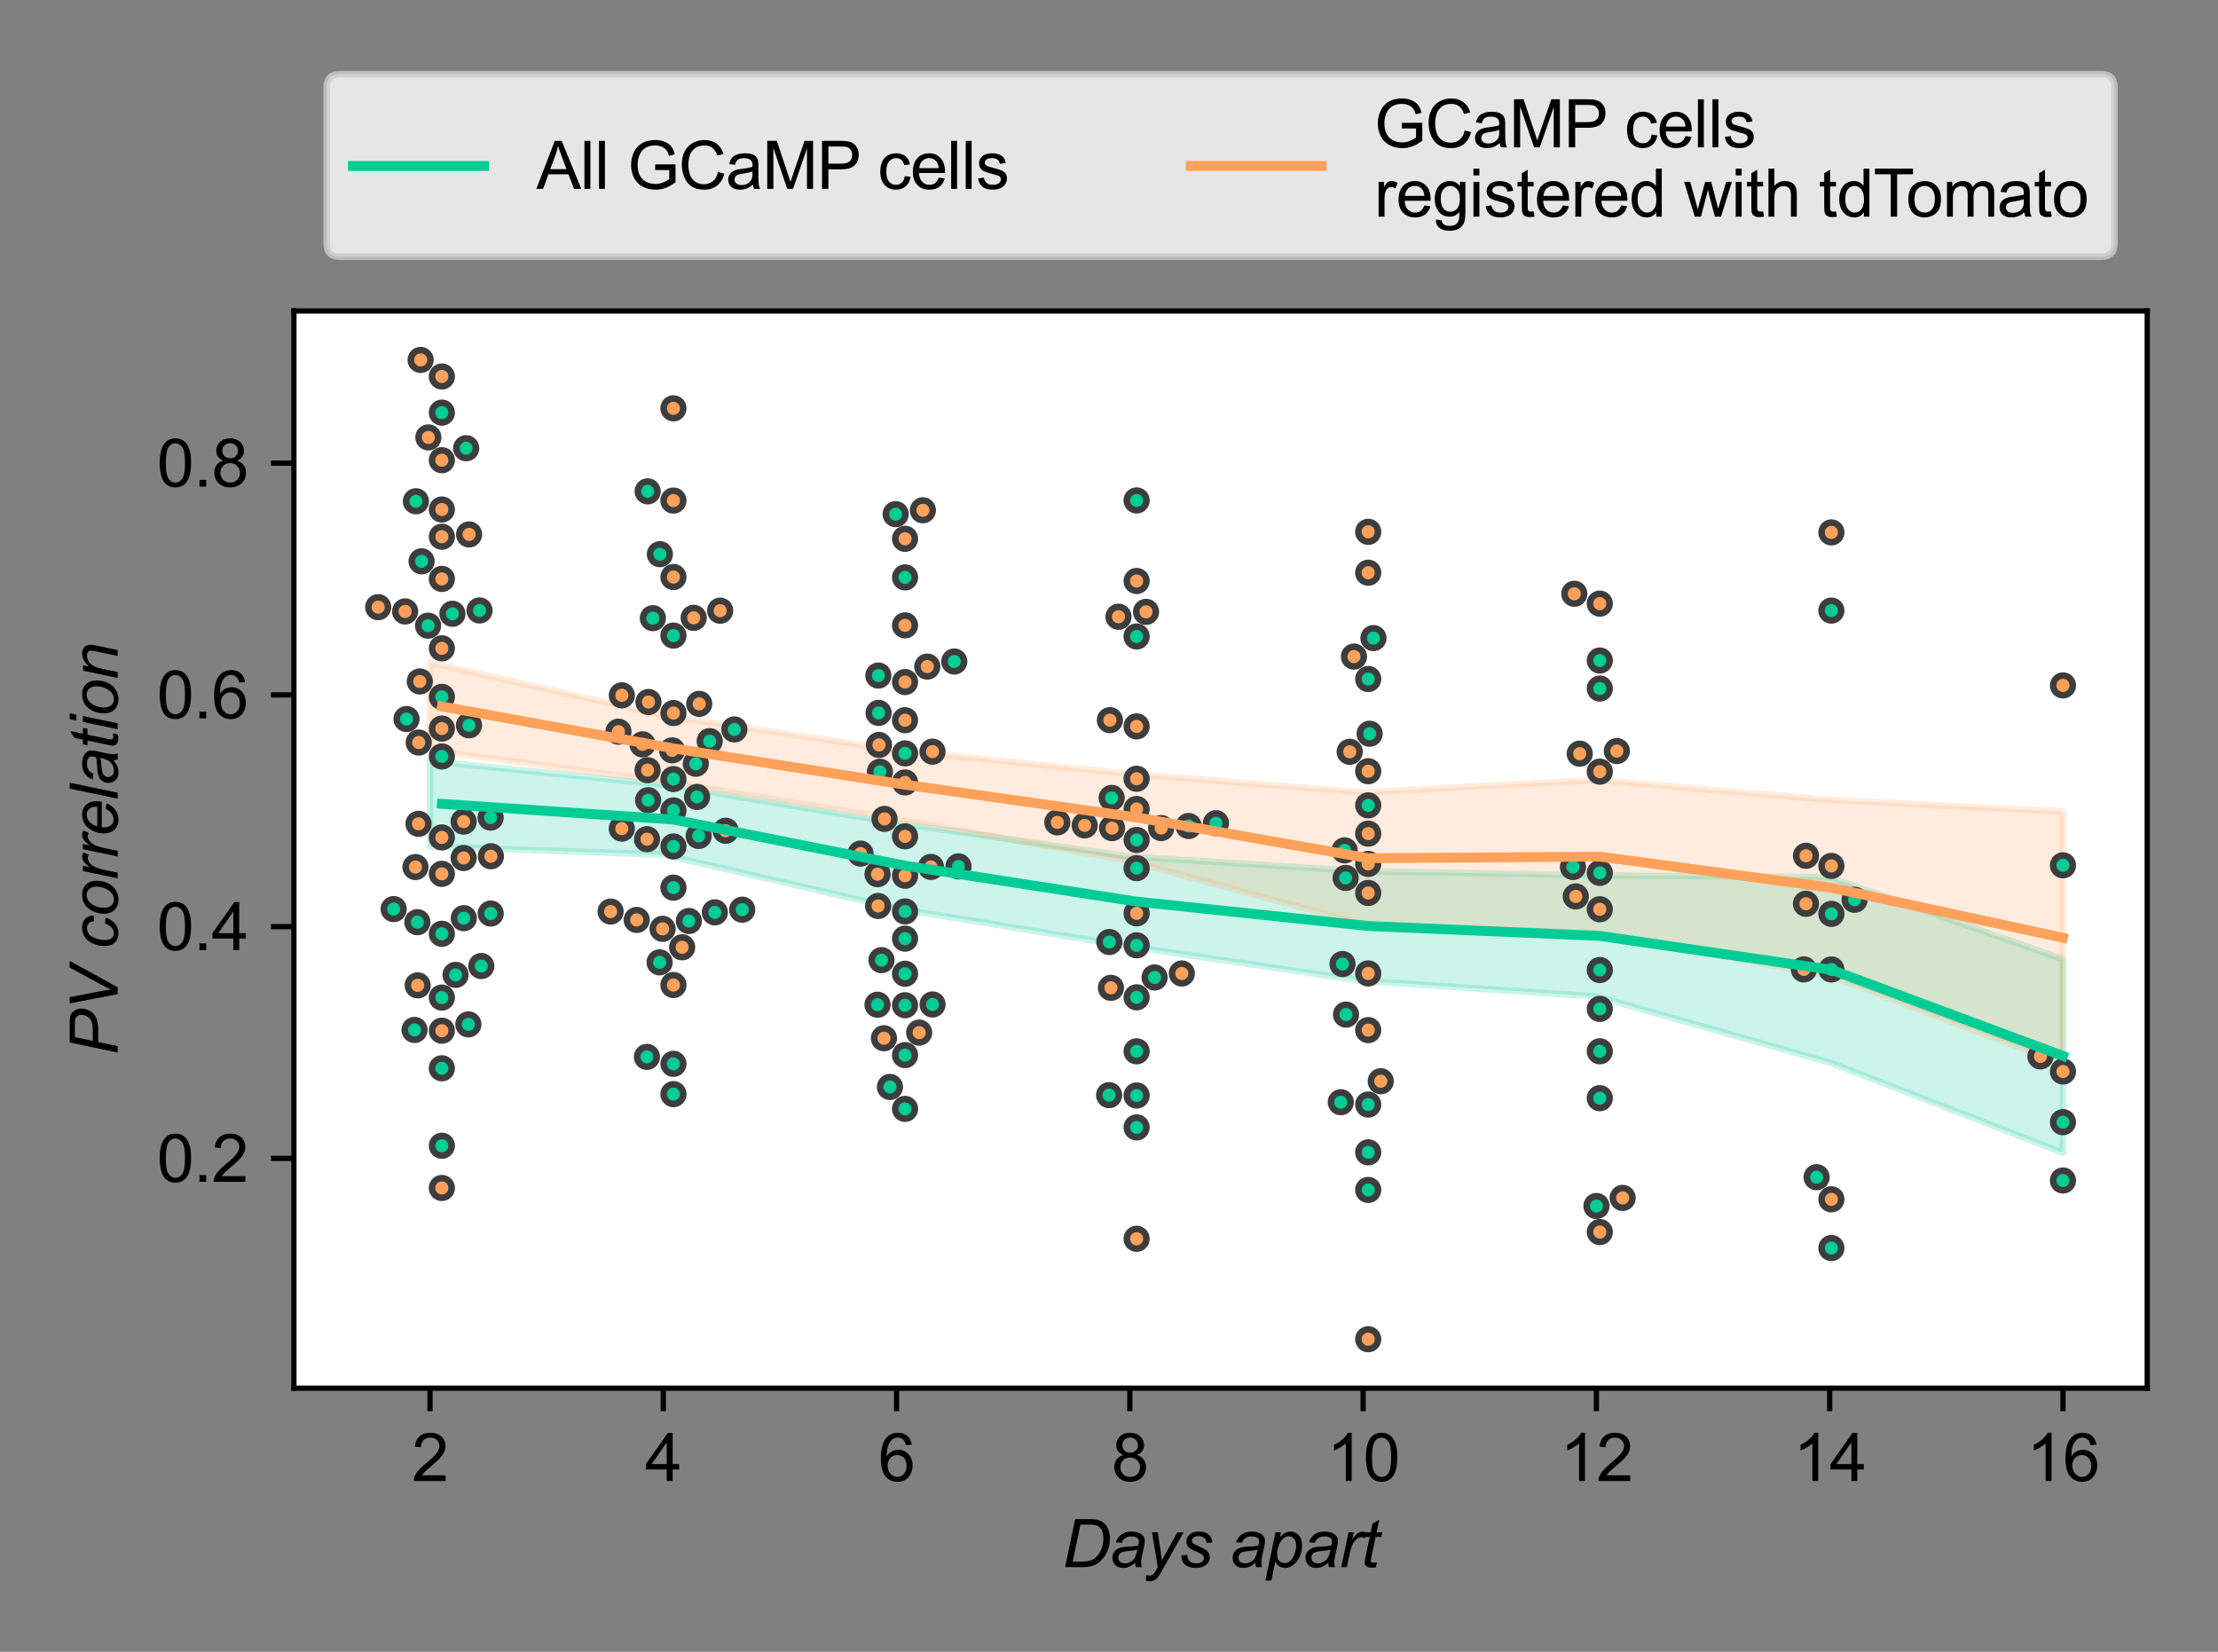 <?xml version="1.0" encoding="utf-8" standalone="no"?>
<!DOCTYPE svg PUBLIC "-//W3C//DTD SVG 1.1//EN"
  "http://www.w3.org/Graphics/SVG/1.1/DTD/svg11.dtd">
<svg xmlns:xlink="http://www.w3.org/1999/xlink" width="338.4pt" height="252pt" viewBox="0 0 338.4 252" xmlns="http://www.w3.org/2000/svg" version="1.1">
 <rect x="0" y="0" width="338.4" height="252" fill="#808080" stroke="none"/>
 <defs>
  <style type="text/css">*{stroke-linejoin: round; stroke-linecap: butt}</style>
 </defs>
 <g id="figure_1">
  <g id="patch_1">
   <path d="M 0 252 
L 338.4 252 
L 338.4 0 
L 0 0 
L 0 252 
z
" style="fill: none"/>
  </g>
  <g id="axes_1">
   <g id="patch_2">
    <path d="M 44.845 211.792 
L 327.6 211.792 
L 327.6 47.445 
L 44.845 47.445 
z
" style="fill: #ffffff"/>
   </g>
   <g id="PolyCollection_1">
    <defs>
     <path id="m7ae59c5683" d="M 65.604 -135.883 
L 65.604 -122.837 
L 101.196 -121.611 
L 136.788 -113.402 
L 172.38 -107.58 
L 207.972 -102.358 
L 243.564 -99.956 
L 279.156 -89.903 
L 314.748 -76.122 
L 314.748 -105.662 
L 314.748 -105.662 
L 279.156 -118.173 
L 243.564 -118.462 
L 207.972 -119.083 
L 172.38 -121.318 
L 136.788 -126.448 
L 101.196 -132.316 
L 65.604 -135.883 
z
" style="stroke: #00cc96; stroke-opacity: 0.2"/>
    </defs>
    <g clip-path="url(#p91f6a49307)">
     <use xlink:href="#m7ae59c5683" x="0" y="252" style="fill: #00cc96; fill-opacity: 0.2; stroke: #00cc96; stroke-opacity: 0.2"/>
    </g>
   </g>
   <g id="PolyCollection_2">
    <defs>
     <path id="m5e5869c0aa" d="M 65.604 -150.898 
L 65.604 -137.537 
L 101.196 -132.786 
L 136.788 -127.013 
L 172.38 -120.645 
L 207.972 -111.009 
L 243.564 -109.606 
L 279.156 -103.145 
L 314.748 -89.664 
L 314.748 -128.19 
L 314.748 -128.19 
L 279.156 -129.965 
L 243.564 -133.017 
L 207.972 -131.119 
L 172.38 -133.932 
L 136.788 -137.545 
L 101.196 -142.852 
L 65.604 -150.898 
z
" style="stroke: #ffa15a; stroke-opacity: 0.2"/>
    </defs>
    <g clip-path="url(#p91f6a49307)">
     <use xlink:href="#m5e5869c0aa" x="0" y="252" style="fill: #ffa15a; fill-opacity: 0.2; stroke: #ffa15a; stroke-opacity: 0.2"/>
    </g>
   </g>
   <g id="matplotlib.axis_1">
    <g id="xtick_1">
     <g id="line2d_1">
      <defs>
       <path id="m30918e10ab" d="M 0 0 
L 0 3.5 
" style="stroke: #000000; stroke-width: 0.8"/>
      </defs>
      <g>
       <use xlink:href="#m30918e10ab" x="65.604" y="211.792" style="stroke: #000000; stroke-width: 0.8"/>
      </g>
     </g>
     <g id="text_1">
      <!-- 2 -->
      <g transform="translate(62.823 225.95) scale(0.1 -0.1)">
       <defs>
        <path id="ArialMT-32" d="M 3222 541 
L 3222 0 
L 194 0 
Q 188 203 259 391 
Q 375 700 629 1000 
Q 884 1300 1366 1694 
Q 2113 2306 2375 2664 
Q 2638 3022 2638 3341 
Q 2638 3675 2398 3904 
Q 2159 4134 1775 4134 
Q 1369 4134 1125 3890 
Q 881 3647 878 3216 
L 300 3275 
Q 359 3922 746 4261 
Q 1134 4600 1788 4600 
Q 2447 4600 2831 4234 
Q 3216 3869 3216 3328 
Q 3216 3053 3103 2787 
Q 2991 2522 2730 2228 
Q 2469 1934 1863 1422 
Q 1356 997 1212 845 
Q 1069 694 975 541 
L 3222 541 
z
" transform="scale(0.016)"/>
       </defs>
       <use xlink:href="#ArialMT-32"/>
      </g>
     </g>
    </g>
    <g id="xtick_2">
     <g id="line2d_2">
      <g>
       <use xlink:href="#m30918e10ab" x="101.196" y="211.792" style="stroke: #000000; stroke-width: 0.8"/>
      </g>
     </g>
     <g id="text_2">
      <!-- 4 -->
      <g transform="translate(98.415 225.95) scale(0.1 -0.1)">
       <defs>
        <path id="ArialMT-34" d="M 2069 0 
L 2069 1097 
L 81 1097 
L 81 1613 
L 2172 4581 
L 2631 4581 
L 2631 1613 
L 3250 1613 
L 3250 1097 
L 2631 1097 
L 2631 0 
L 2069 0 
z
M 2069 1613 
L 2069 3678 
L 634 1613 
L 2069 1613 
z
" transform="scale(0.016)"/>
       </defs>
       <use xlink:href="#ArialMT-34"/>
      </g>
     </g>
    </g>
    <g id="xtick_3">
     <g id="line2d_3">
      <g>
       <use xlink:href="#m30918e10ab" x="136.788" y="211.792" style="stroke: #000000; stroke-width: 0.8"/>
      </g>
     </g>
     <g id="text_3">
      <!-- 6 -->
      <g transform="translate(134.007 225.95) scale(0.1 -0.1)">
       <defs>
        <path id="ArialMT-36" d="M 3184 3459 
L 2625 3416 
Q 2550 3747 2413 3897 
Q 2184 4138 1850 4138 
Q 1581 4138 1378 3988 
Q 1113 3794 959 3422 
Q 806 3050 800 2363 
Q 1003 2672 1297 2822 
Q 1591 2972 1913 2972 
Q 2475 2972 2870 2558 
Q 3266 2144 3266 1488 
Q 3266 1056 3080 686 
Q 2894 316 2569 119 
Q 2244 -78 1831 -78 
Q 1128 -78 684 439 
Q 241 956 241 2144 
Q 241 3472 731 4075 
Q 1159 4600 1884 4600 
Q 2425 4600 2770 4297 
Q 3116 3994 3184 3459 
z
M 888 1484 
Q 888 1194 1011 928 
Q 1134 663 1356 523 
Q 1578 384 1822 384 
Q 2178 384 2434 671 
Q 2691 959 2691 1453 
Q 2691 1928 2437 2201 
Q 2184 2475 1800 2475 
Q 1419 2475 1153 2201 
Q 888 1928 888 1484 
z
" transform="scale(0.016)"/>
       </defs>
       <use xlink:href="#ArialMT-36"/>
      </g>
     </g>
    </g>
    <g id="xtick_4">
     <g id="line2d_4">
      <g>
       <use xlink:href="#m30918e10ab" x="172.38" y="211.792" style="stroke: #000000; stroke-width: 0.8"/>
      </g>
     </g>
     <g id="text_4">
      <!-- 8 -->
      <g transform="translate(169.599 225.95) scale(0.1 -0.1)">
       <defs>
        <path id="ArialMT-38" d="M 1131 2484 
Q 781 2613 612 2850 
Q 444 3088 444 3419 
Q 444 3919 803 4259 
Q 1163 4600 1759 4600 
Q 2359 4600 2725 4251 
Q 3091 3903 3091 3403 
Q 3091 3084 2923 2848 
Q 2756 2613 2416 2484 
Q 2838 2347 3058 2040 
Q 3278 1734 3278 1309 
Q 3278 722 2862 322 
Q 2447 -78 1769 -78 
Q 1091 -78 675 323 
Q 259 725 259 1325 
Q 259 1772 486 2073 
Q 713 2375 1131 2484 
z
M 1019 3438 
Q 1019 3113 1228 2906 
Q 1438 2700 1772 2700 
Q 2097 2700 2305 2904 
Q 2513 3109 2513 3406 
Q 2513 3716 2298 3927 
Q 2084 4138 1766 4138 
Q 1444 4138 1231 3931 
Q 1019 3725 1019 3438 
z
M 838 1322 
Q 838 1081 952 856 
Q 1066 631 1291 507 
Q 1516 384 1775 384 
Q 2178 384 2440 643 
Q 2703 903 2703 1303 
Q 2703 1709 2433 1975 
Q 2163 2241 1756 2241 
Q 1359 2241 1098 1978 
Q 838 1716 838 1322 
z
" transform="scale(0.016)"/>
       </defs>
       <use xlink:href="#ArialMT-38"/>
      </g>
     </g>
    </g>
    <g id="xtick_5">
     <g id="line2d_5">
      <g>
       <use xlink:href="#m30918e10ab" x="207.972" y="211.792" style="stroke: #000000; stroke-width: 0.8"/>
      </g>
     </g>
     <g id="text_5">
      <!-- 10 -->
      <g transform="translate(202.411 225.95) scale(0.1 -0.1)">
       <defs>
        <path id="ArialMT-31" d="M 2384 0 
L 1822 0 
L 1822 3584 
Q 1619 3391 1289 3197 
Q 959 3003 697 2906 
L 697 3450 
Q 1169 3672 1522 3987 
Q 1875 4303 2022 4600 
L 2384 4600 
L 2384 0 
z
" transform="scale(0.016)"/>
        <path id="ArialMT-30" d="M 266 2259 
Q 266 3072 433 3567 
Q 600 4063 929 4331 
Q 1259 4600 1759 4600 
Q 2128 4600 2406 4451 
Q 2684 4303 2865 4023 
Q 3047 3744 3150 3342 
Q 3253 2941 3253 2259 
Q 3253 1453 3087 958 
Q 2922 463 2592 192 
Q 2263 -78 1759 -78 
Q 1097 -78 719 397 
Q 266 969 266 2259 
z
M 844 2259 
Q 844 1131 1108 757 
Q 1372 384 1759 384 
Q 2147 384 2411 759 
Q 2675 1134 2675 2259 
Q 2675 3391 2411 3762 
Q 2147 4134 1753 4134 
Q 1366 4134 1134 3806 
Q 844 3388 844 2259 
z
" transform="scale(0.016)"/>
       </defs>
       <use xlink:href="#ArialMT-31"/>
       <use xlink:href="#ArialMT-30" x="55.615"/>
      </g>
     </g>
    </g>
    <g id="xtick_6">
     <g id="line2d_6">
      <g>
       <use xlink:href="#m30918e10ab" x="243.564" y="211.792" style="stroke: #000000; stroke-width: 0.8"/>
      </g>
     </g>
     <g id="text_6">
      <!-- 12 -->
      <g transform="translate(238.003 225.95) scale(0.1 -0.1)">
       <use xlink:href="#ArialMT-31"/>
       <use xlink:href="#ArialMT-32" x="55.615"/>
      </g>
     </g>
    </g>
    <g id="xtick_7">
     <g id="line2d_7">
      <g>
       <use xlink:href="#m30918e10ab" x="279.156" y="211.792" style="stroke: #000000; stroke-width: 0.8"/>
      </g>
     </g>
     <g id="text_7">
      <!-- 14 -->
      <g transform="translate(273.595 225.95) scale(0.1 -0.1)">
       <use xlink:href="#ArialMT-31"/>
       <use xlink:href="#ArialMT-34" x="55.615"/>
      </g>
     </g>
    </g>
    <g id="xtick_8">
     <g id="line2d_8">
      <g>
       <use xlink:href="#m30918e10ab" x="314.748" y="211.792" style="stroke: #000000; stroke-width: 0.8"/>
      </g>
     </g>
     <g id="text_8">
      <!-- 16 -->
      <g transform="translate(309.187 225.95) scale(0.1 -0.1)">
       <use xlink:href="#ArialMT-31"/>
       <use xlink:href="#ArialMT-36" x="55.615"/>
      </g>
     </g>
    </g>
    <g id="text_9">
     <!-- Days apart -->
     <g transform="translate(162.047 239.095) scale(0.1 -0.1)">
      <defs>
       <path id="Arial-ItalicMT-44" d="M 284 0 
L 1241 4581 
L 2622 4581 
Q 3119 4581 3381 4509 
Q 3756 4413 4022 4164 
Q 4288 3916 4422 3544 
Q 4556 3172 4556 2709 
Q 4556 2156 4389 1701 
Q 4222 1247 3951 901 
Q 3681 556 3386 361 
Q 3091 166 2688 72 
Q 2381 0 1934 0 
L 284 0 
z
M 1006 519 
L 1731 519 
Q 2222 519 2603 609 
Q 2841 666 3009 775 
Q 3231 916 3413 1147 
Q 3650 1453 3792 1845 
Q 3934 2238 3934 2738 
Q 3934 3294 3740 3592 
Q 3547 3891 3247 3988 
Q 3025 4059 2556 4059 
L 1747 4059 
L 1006 519 
z
" transform="scale(0.016)"/>
       <path id="Arial-ItalicMT-61" d="M 2450 413 
Q 2156 159 1884 42 
Q 1613 -75 1303 -75 
Q 844 -75 562 195 
Q 281 466 281 888 
Q 281 1166 407 1380 
Q 534 1594 743 1723 
Q 953 1853 1256 1909 
Q 1447 1947 1980 1969 
Q 2513 1991 2744 2081 
Q 2809 2313 2809 2466 
Q 2809 2663 2666 2775 
Q 2469 2931 2091 2931 
Q 1734 2931 1507 2773 
Q 1281 2616 1178 2325 
L 606 2375 
Q 781 2869 1161 3131 
Q 1541 3394 2119 3394 
Q 2734 3394 3094 3100 
Q 3369 2881 3369 2531 
Q 3369 2266 3291 1916 
L 3106 1091 
Q 3019 697 3019 450 
Q 3019 294 3088 0 
L 2516 0 
Q 2469 163 2450 413 
z
M 2659 1681 
Q 2541 1634 2405 1609 
Q 2269 1584 1950 1556 
Q 1456 1513 1253 1445 
Q 1050 1378 947 1231 
Q 844 1084 844 906 
Q 844 669 1008 516 
Q 1172 363 1475 363 
Q 1756 363 2015 511 
Q 2275 659 2425 925 
Q 2575 1191 2659 1681 
z
" transform="scale(0.016)"/>
       <path id="Arial-ItalicMT-79" d="M 0 -1281 
L 34 -750 
Q 209 -800 375 -800 
Q 547 -800 653 -722 
Q 791 -619 953 -334 
L 1134 -9 
L 581 3319 
L 1138 3319 
L 1388 1641 
Q 1463 1144 1516 647 
L 3000 3319 
L 3591 3319 
L 1475 -441 
Q 1169 -991 931 -1169 
Q 694 -1347 384 -1347 
Q 188 -1347 0 -1281 
z
" transform="scale(0.016)"/>
       <path id="Arial-ItalicMT-73" d="M 266 1134 
L 831 1169 
Q 831 925 906 753 
Q 981 581 1182 472 
Q 1384 363 1653 363 
Q 2028 363 2215 513 
Q 2403 663 2403 866 
Q 2403 1013 2291 1144 
Q 2175 1275 1726 1467 
Q 1278 1659 1153 1738 
Q 944 1866 837 2039 
Q 731 2213 731 2438 
Q 731 2831 1043 3112 
Q 1356 3394 1919 3394 
Q 2544 3394 2870 3105 
Q 3197 2816 3209 2344 
L 2656 2306 
Q 2644 2606 2444 2781 
Q 2244 2956 1878 2956 
Q 1584 2956 1421 2822 
Q 1259 2688 1259 2531 
Q 1259 2375 1400 2256 
Q 1494 2175 1884 2006 
Q 2534 1725 2703 1563 
Q 2972 1303 2972 931 
Q 2972 684 2820 446 
Q 2669 209 2358 67 
Q 2047 -75 1625 -75 
Q 1050 -75 647 209 
Q 244 494 266 1134 
z
" transform="scale(0.016)"/>
       <path id="Arial-ItalicMT-20" transform="scale(0.016)"/>
       <path id="Arial-ItalicMT-70" d="M -66 -1272 
L 894 3319 
L 1416 3319 
L 1319 2856 
Q 1609 3159 1839 3276 
Q 2069 3394 2325 3394 
Q 2800 3394 3112 3048 
Q 3425 2703 3425 2059 
Q 3425 1541 3253 1114 
Q 3081 688 2831 428 
Q 2581 169 2325 47 
Q 2069 -75 1800 -75 
Q 1203 -75 875 531 
L 500 -1272 
L -66 -1272 
z
M 1053 1356 
Q 1053 984 1106 841 
Q 1184 638 1362 513 
Q 1541 388 1775 388 
Q 2263 388 2563 936 
Q 2863 1484 2863 2056 
Q 2863 2478 2661 2708 
Q 2459 2938 2159 2938 
Q 1944 2938 1759 2823 
Q 1575 2709 1417 2482 
Q 1259 2256 1156 1928 
Q 1053 1600 1053 1356 
z
" transform="scale(0.016)"/>
       <path id="Arial-ItalicMT-72" d="M 213 0 
L 906 3319 
L 1406 3319 
L 1266 2641 
Q 1522 3025 1767 3209 
Q 2013 3394 2269 3394 
Q 2438 3394 2684 3272 
L 2453 2747 
Q 2306 2853 2131 2853 
Q 1834 2853 1521 2522 
Q 1209 2191 1031 1331 
L 750 0 
L 213 0 
z
" transform="scale(0.016)"/>
       <path id="Arial-ItalicMT-74" d="M 1534 459 
L 1441 -3 
Q 1238 -56 1047 -56 
Q 709 -56 509 109 
Q 359 234 359 450 
Q 359 559 441 953 
L 844 2881 
L 397 2881 
L 488 3319 
L 934 3319 
L 1106 4134 
L 1753 4525 
L 1500 3319 
L 2056 3319 
L 1963 2881 
L 1409 2881 
L 1025 1047 
Q 953 697 953 628 
Q 953 528 1011 475 
Q 1069 422 1200 422 
Q 1388 422 1534 459 
z
" transform="scale(0.016)"/>
      </defs>
      <use xlink:href="#Arial-ItalicMT-44"/>
      <use xlink:href="#Arial-ItalicMT-61" x="72.217"/>
      <use xlink:href="#Arial-ItalicMT-79" x="127.832"/>
      <use xlink:href="#Arial-ItalicMT-73" x="177.832"/>
      <use xlink:href="#Arial-ItalicMT-20" x="227.832"/>
      <use xlink:href="#Arial-ItalicMT-61" x="255.615"/>
      <use xlink:href="#Arial-ItalicMT-70" x="311.23"/>
      <use xlink:href="#Arial-ItalicMT-61" x="366.846"/>
      <use xlink:href="#Arial-ItalicMT-72" x="422.461"/>
      <use xlink:href="#Arial-ItalicMT-74" x="455.762"/>
     </g>
    </g>
   </g>
   <g id="matplotlib.axis_2">
    <g id="ytick_1">
     <g id="line2d_9">
      <defs>
       <path id="ma539536491" d="M 0 0 
L -3.5 0 
" style="stroke: #000000; stroke-width: 0.8"/>
      </defs>
      <g>
       <use xlink:href="#ma539536491" x="44.845" y="176.729" style="stroke: #000000; stroke-width: 0.8"/>
      </g>
     </g>
     <g id="text_10">
      <!-- 0.2 -->
      <g transform="translate(23.945 180.308) scale(0.1 -0.1)">
       <defs>
        <path id="ArialMT-2e" d="M 581 0 
L 581 641 
L 1222 641 
L 1222 0 
L 581 0 
z
" transform="scale(0.016)"/>
       </defs>
       <use xlink:href="#ArialMT-30"/>
       <use xlink:href="#ArialMT-2e" x="55.615"/>
       <use xlink:href="#ArialMT-32" x="83.398"/>
      </g>
     </g>
    </g>
    <g id="ytick_2">
     <g id="line2d_10">
      <g>
       <use xlink:href="#ma539536491" x="44.845" y="141.373" style="stroke: #000000; stroke-width: 0.8"/>
      </g>
     </g>
     <g id="text_11">
      <!-- 0.4 -->
      <g transform="translate(23.945 144.952) scale(0.1 -0.1)">
       <use xlink:href="#ArialMT-30"/>
       <use xlink:href="#ArialMT-2e" x="55.615"/>
       <use xlink:href="#ArialMT-34" x="83.398"/>
      </g>
     </g>
    </g>
    <g id="ytick_3">
     <g id="line2d_11">
      <g>
       <use xlink:href="#ma539536491" x="44.845" y="106.016" style="stroke: #000000; stroke-width: 0.8"/>
      </g>
     </g>
     <g id="text_12">
      <!-- 0.6 -->
      <g transform="translate(23.945 109.595) scale(0.1 -0.1)">
       <use xlink:href="#ArialMT-30"/>
       <use xlink:href="#ArialMT-2e" x="55.615"/>
       <use xlink:href="#ArialMT-36" x="83.398"/>
      </g>
     </g>
    </g>
    <g id="ytick_4">
     <g id="line2d_12">
      <g>
       <use xlink:href="#ma539536491" x="44.845" y="70.66" style="stroke: #000000; stroke-width: 0.8"/>
      </g>
     </g>
     <g id="text_13">
      <!-- 0.8 -->
      <g transform="translate(23.945 74.239) scale(0.1 -0.1)">
       <use xlink:href="#ArialMT-30"/>
       <use xlink:href="#ArialMT-2e" x="55.615"/>
       <use xlink:href="#ArialMT-38" x="83.398"/>
      </g>
     </g>
    </g>
    <g id="text_14">
     <!-- PV correlation -->
     <g transform="translate(17.958 161.021) rotate(-90) scale(0.1 -0.1)">
      <defs>
       <path id="Arial-ItalicMT-50" d="M 275 0 
L 1234 4581 
L 3147 4581 
Q 3644 4581 3892 4467 
Q 4141 4353 4303 4076 
Q 4466 3800 4466 3456 
Q 4466 3172 4350 2878 
Q 4234 2584 4057 2393 
Q 3881 2203 3700 2106 
Q 3519 2009 3313 1963 
Q 2872 1859 2422 1859 
L 1275 1859 
L 888 0 
L 275 0 
z
M 1384 2378 
L 2394 2378 
Q 2981 2378 3256 2504 
Q 3531 2631 3697 2890 
Q 3863 3150 3863 3441 
Q 3863 3666 3775 3808 
Q 3688 3950 3528 4017 
Q 3369 4084 2916 4084 
L 1741 4084 
L 1384 2378 
z
" transform="scale(0.016)"/>
       <path id="Arial-ItalicMT-56" d="M 1675 0 
L 794 4581 
L 1384 4581 
L 1916 1850 
Q 2063 1106 2106 650 
Q 2394 1238 2578 1581 
L 4213 4581 
L 4844 4581 
L 2331 0 
L 1675 0 
z
" transform="scale(0.016)"/>
       <path id="Arial-ItalicMT-63" d="M 2503 1209 
L 3069 1150 
Q 2856 528 2464 226 
Q 2072 -75 1572 -75 
Q 1031 -75 695 275 
Q 359 625 359 1253 
Q 359 1797 575 2322 
Q 791 2847 1192 3120 
Q 1594 3394 2109 3394 
Q 2644 3394 2956 3092 
Q 3269 2791 3269 2294 
L 2713 2256 
Q 2709 2572 2529 2750 
Q 2350 2928 2056 2928 
Q 1716 2928 1466 2712 
Q 1216 2497 1073 2058 
Q 931 1619 931 1213 
Q 931 788 1118 575 
Q 1306 363 1581 363 
Q 1856 363 2107 572 
Q 2359 781 2503 1209 
z
" transform="scale(0.016)"/>
       <path id="Arial-ItalicMT-6f" d="M 313 1259 
Q 313 2231 884 2869 
Q 1356 3394 2122 3394 
Q 2722 3394 3089 3019 
Q 3456 2644 3456 2006 
Q 3456 1434 3225 942 
Q 2994 450 2567 187 
Q 2141 -75 1669 -75 
Q 1281 -75 964 90 
Q 647 256 480 559 
Q 313 863 313 1259 
z
M 878 1316 
Q 878 847 1103 605 
Q 1328 363 1675 363 
Q 1856 363 2034 436 
Q 2213 509 2366 659 
Q 2519 809 2626 1001 
Q 2734 1194 2800 1416 
Q 2897 1725 2897 2009 
Q 2897 2459 2670 2707 
Q 2444 2956 2100 2956 
Q 1834 2956 1615 2829 
Q 1397 2703 1220 2459 
Q 1044 2216 961 1892 
Q 878 1569 878 1316 
z
" transform="scale(0.016)"/>
       <path id="Arial-ItalicMT-65" d="M 2650 1128 
L 3200 1072 
Q 3081 663 2654 294 
Q 2228 -75 1638 -75 
Q 1269 -75 961 95 
Q 653 266 492 591 
Q 331 916 331 1331 
Q 331 1875 582 2386 
Q 834 2897 1234 3145 
Q 1634 3394 2100 3394 
Q 2694 3394 3048 3025 
Q 3403 2656 3403 2019 
Q 3403 1775 3359 1519 
L 916 1519 
Q 903 1422 903 1344 
Q 903 878 1117 633 
Q 1331 388 1641 388 
Q 1931 388 2212 578 
Q 2494 769 2650 1128 
z
M 1006 1950 
L 2869 1950 
Q 2872 2038 2872 2075 
Q 2872 2500 2659 2726 
Q 2447 2953 2113 2953 
Q 1750 2953 1451 2703 
Q 1153 2453 1006 1950 
z
" transform="scale(0.016)"/>
       <path id="Arial-ItalicMT-6c" d="M 169 0 
L 1125 4581 
L 1691 4581 
L 734 0 
L 169 0 
z
" transform="scale(0.016)"/>
       <path id="Arial-ItalicMT-69" d="M 1016 3941 
L 1150 4581 
L 1713 4581 
L 1578 3941 
L 1016 3941 
z
M 191 0 
L 884 3319 
L 1450 3319 
L 756 0 
L 191 0 
z
" transform="scale(0.016)"/>
       <path id="Arial-ItalicMT-6e" d="M 213 0 
L 906 3319 
L 1419 3319 
L 1297 2741 
Q 1631 3081 1922 3237 
Q 2213 3394 2516 3394 
Q 2919 3394 3148 3175 
Q 3378 2956 3378 2591 
Q 3378 2406 3297 2009 
L 2875 0 
L 2309 0 
L 2750 2103 
Q 2816 2409 2816 2556 
Q 2816 2722 2702 2825 
Q 2588 2928 2372 2928 
Q 1938 2928 1598 2615 
Q 1259 2303 1100 1544 
L 778 0 
L 213 0 
z
" transform="scale(0.016)"/>
      </defs>
      <use xlink:href="#Arial-ItalicMT-50"/>
      <use xlink:href="#Arial-ItalicMT-56" x="66.699"/>
      <use xlink:href="#Arial-ItalicMT-20" x="133.398"/>
      <use xlink:href="#Arial-ItalicMT-63" x="161.182"/>
      <use xlink:href="#Arial-ItalicMT-6f" x="211.182"/>
      <use xlink:href="#Arial-ItalicMT-72" x="266.797"/>
      <use xlink:href="#Arial-ItalicMT-72" x="300.098"/>
      <use xlink:href="#Arial-ItalicMT-65" x="333.398"/>
      <use xlink:href="#Arial-ItalicMT-6c" x="389.014"/>
      <use xlink:href="#Arial-ItalicMT-61" x="411.23"/>
      <use xlink:href="#Arial-ItalicMT-74" x="466.846"/>
      <use xlink:href="#Arial-ItalicMT-69" x="494.629"/>
      <use xlink:href="#Arial-ItalicMT-6f" x="516.846"/>
      <use xlink:href="#Arial-ItalicMT-6e" x="572.461"/>
     </g>
    </g>
   </g>
   <g id="line2d_13"/>
   <g id="line2d_14"/>
   <g id="patch_3">
    <path d="M 44.845 211.792 
L 44.845 47.445 
" style="fill: none; stroke: #000000; stroke-width: 0.8; stroke-linejoin: miter; stroke-linecap: square"/>
   </g>
   <g id="patch_4">
    <path d="M 327.6 211.792 
L 327.6 47.445 
" style="fill: none; stroke: #000000; stroke-width: 0.8; stroke-linejoin: miter; stroke-linecap: square"/>
   </g>
   <g id="patch_5">
    <path d="M 44.845 211.792 
L 327.6 211.792 
" style="fill: none; stroke: #000000; stroke-width: 0.8; stroke-linejoin: miter; stroke-linecap: square"/>
   </g>
   <g id="patch_6">
    <path d="M 44.845 47.445 
L 327.6 47.445 
" style="fill: none; stroke: #000000; stroke-width: 0.8; stroke-linejoin: miter; stroke-linecap: square"/>
   </g>
   <g id="PathCollection_1">
    <defs>
     <path id="C0_0_45d1d51a39" d="M 0 1.5 
C 0.398 1.5 0.779 1.342 1.061 1.061 
C 1.342 0.779 1.5 0.398 1.5 -0 
C 1.5 -0.398 1.342 -0.779 1.061 -1.061 
C 0.779 -1.342 0.398 -1.5 0 -1.5 
C -0.398 -1.5 -0.779 -1.342 -1.061 -1.061 
C -1.342 -0.779 -1.5 -0.398 -1.5 0 
C -1.5 0.398 -1.342 0.779 -1.061 1.061 
C -0.779 1.342 -0.398 1.5 0 1.5 
z
"/>
    </defs>
    <g clip-path="url(#p91f6a49307)">
     <use xlink:href="#C0_0_45d1d51a39" x="74.869" y="139.376" style="fill: #00cc96; stroke: #3d3d3d"/>
    </g>
    <g clip-path="url(#p91f6a49307)">
     <use xlink:href="#C0_0_45d1d51a39" x="63.246" y="157.136" style="fill: #00cc96; stroke: #3d3d3d"/>
    </g>
    <g clip-path="url(#p91f6a49307)">
     <use xlink:href="#C0_0_45d1d51a39" x="71.551" y="110.658" style="fill: #00cc96; stroke: #3d3d3d"/>
    </g>
    <g clip-path="url(#p91f6a49307)">
     <use xlink:href="#C0_0_45d1d51a39" x="67.414" y="115.409" style="fill: #00cc96; stroke: #3d3d3d"/>
    </g>
    <g clip-path="url(#p91f6a49307)">
     <use xlink:href="#C0_0_45d1d51a39" x="73.432" y="147.385" style="fill: #00cc96; stroke: #3d3d3d"/>
    </g>
    <g clip-path="url(#p91f6a49307)">
     <use xlink:href="#C0_0_45d1d51a39" x="63.456" y="76.477" style="fill: #00cc96; stroke: #3d3d3d"/>
    </g>
    <g clip-path="url(#p91f6a49307)">
     <use xlink:href="#C0_0_45d1d51a39" x="63.675" y="140.695" style="fill: #00cc96; stroke: #3d3d3d"/>
    </g>
    <g clip-path="url(#p91f6a49307)">
     <use xlink:href="#C0_0_45d1d51a39" x="71.461" y="156.286" style="fill: #00cc96; stroke: #3d3d3d"/>
    </g>
    <g clip-path="url(#p91f6a49307)">
     <use xlink:href="#C0_0_45d1d51a39" x="67.414" y="106.326" style="fill: #00cc96; stroke: #3d3d3d"/>
    </g>
    <g clip-path="url(#p91f6a49307)">
     <use xlink:href="#C0_0_45d1d51a39" x="62.026" y="109.701" style="fill: #00cc96; stroke: #3d3d3d"/>
    </g>
    <g clip-path="url(#p91f6a49307)">
     <use xlink:href="#C0_0_45d1d51a39" x="69.508" y="148.737" style="fill: #00cc96; stroke: #3d3d3d"/>
    </g>
    <g clip-path="url(#p91f6a49307)">
     <use xlink:href="#C0_0_45d1d51a39" x="73.162" y="93.135" style="fill: #00cc96; stroke: #3d3d3d"/>
    </g>
    <g clip-path="url(#p91f6a49307)">
     <use xlink:href="#C0_0_45d1d51a39" x="71.123" y="68.387" style="fill: #00cc96; stroke: #3d3d3d"/>
    </g>
    <g clip-path="url(#p91f6a49307)">
     <use xlink:href="#C0_0_45d1d51a39" x="70.765" y="140.084" style="fill: #00cc96; stroke: #3d3d3d"/>
    </g>
    <g clip-path="url(#p91f6a49307)">
     <use xlink:href="#C0_0_45d1d51a39" x="65.312" y="95.46" style="fill: #00cc96; stroke: #3d3d3d"/>
    </g>
    <g clip-path="url(#p91f6a49307)">
     <use xlink:href="#C0_0_45d1d51a39" x="67.414" y="62.953" style="fill: #00cc96; stroke: #3d3d3d"/>
    </g>
    <g clip-path="url(#p91f6a49307)">
     <use xlink:href="#C0_0_45d1d51a39" x="67.414" y="152.196" style="fill: #00cc96; stroke: #3d3d3d"/>
    </g>
    <g clip-path="url(#p91f6a49307)">
     <use xlink:href="#C0_0_45d1d51a39" x="69.026" y="93.643" style="fill: #00cc96; stroke: #3d3d3d"/>
    </g>
    <g clip-path="url(#p91f6a49307)">
     <use xlink:href="#C0_0_45d1d51a39" x="67.414" y="142.464" style="fill: #00cc96; stroke: #3d3d3d"/>
    </g>
    <g clip-path="url(#p91f6a49307)">
     <use xlink:href="#C0_0_45d1d51a39" x="67.414" y="162.985" style="fill: #00cc96; stroke: #3d3d3d"/>
    </g>
    <g clip-path="url(#p91f6a49307)">
     <use xlink:href="#C0_0_45d1d51a39" x="60.063" y="138.696" style="fill: #00cc96; stroke: #3d3d3d"/>
    </g>
    <g clip-path="url(#p91f6a49307)">
     <use xlink:href="#C0_0_45d1d51a39" x="64.324" y="85.637" style="fill: #00cc96; stroke: #3d3d3d"/>
    </g>
    <g clip-path="url(#p91f6a49307)">
     <use xlink:href="#C0_0_45d1d51a39" x="67.414" y="174.803" style="fill: #00cc96; stroke: #3d3d3d"/>
    </g>
    <g clip-path="url(#p91f6a49307)">
     <use xlink:href="#C0_0_45d1d51a39" x="74.858" y="124.735" style="fill: #00cc96; stroke: #3d3d3d"/>
    </g>
    <g clip-path="url(#p91f6a49307)">
     <use xlink:href="#C0_0_45d1d51a39" x="74.897" y="130.634" style="fill: #ffa15a; stroke: #3d3d3d"/>
    </g>
    <g clip-path="url(#p91f6a49307)">
     <use xlink:href="#C0_0_45d1d51a39" x="67.414" y="181.244" style="fill: #ffa15a; stroke: #3d3d3d"/>
    </g>
    <g clip-path="url(#p91f6a49307)">
     <use xlink:href="#C0_0_45d1d51a39" x="64.048" y="103.966" style="fill: #ffa15a; stroke: #3d3d3d"/>
    </g>
    <g clip-path="url(#p91f6a49307)">
     <use xlink:href="#C0_0_45d1d51a39" x="63.882" y="113.283" style="fill: #ffa15a; stroke: #3d3d3d"/>
    </g>
    <g clip-path="url(#p91f6a49307)">
     <use xlink:href="#C0_0_45d1d51a39" x="63.724" y="150.333" style="fill: #ffa15a; stroke: #3d3d3d"/>
    </g>
    <g clip-path="url(#p91f6a49307)">
     <use xlink:href="#C0_0_45d1d51a39" x="65.356" y="66.735" style="fill: #ffa15a; stroke: #3d3d3d"/>
    </g>
    <g clip-path="url(#p91f6a49307)">
     <use xlink:href="#C0_0_45d1d51a39" x="67.414" y="111.156" style="fill: #ffa15a; stroke: #3d3d3d"/>
    </g>
    <g clip-path="url(#p91f6a49307)">
     <use xlink:href="#C0_0_45d1d51a39" x="63.388" y="132.281" style="fill: #ffa15a; stroke: #3d3d3d"/>
    </g>
    <g clip-path="url(#p91f6a49307)">
     <use xlink:href="#C0_0_45d1d51a39" x="57.698" y="92.633" style="fill: #ffa15a; stroke: #3d3d3d"/>
    </g>
    <g clip-path="url(#p91f6a49307)">
     <use xlink:href="#C0_0_45d1d51a39" x="67.414" y="98.914" style="fill: #ffa15a; stroke: #3d3d3d"/>
    </g>
    <g clip-path="url(#p91f6a49307)">
     <use xlink:href="#C0_0_45d1d51a39" x="63.854" y="125.683" style="fill: #ffa15a; stroke: #3d3d3d"/>
    </g>
    <g clip-path="url(#p91f6a49307)">
     <use xlink:href="#C0_0_45d1d51a39" x="71.568" y="81.536" style="fill: #ffa15a; stroke: #3d3d3d"/>
    </g>
    <g clip-path="url(#p91f6a49307)">
     <use xlink:href="#C0_0_45d1d51a39" x="64.179" y="54.915" style="fill: #ffa15a; stroke: #3d3d3d"/>
    </g>
    <g clip-path="url(#p91f6a49307)">
     <use xlink:href="#C0_0_45d1d51a39" x="67.414" y="133.32" style="fill: #ffa15a; stroke: #3d3d3d"/>
    </g>
    <g clip-path="url(#p91f6a49307)">
     <use xlink:href="#C0_0_45d1d51a39" x="67.414" y="88.322" style="fill: #ffa15a; stroke: #3d3d3d"/>
    </g>
    <g clip-path="url(#p91f6a49307)">
     <use xlink:href="#C0_0_45d1d51a39" x="67.414" y="57.438" style="fill: #ffa15a; stroke: #3d3d3d"/>
    </g>
    <g clip-path="url(#p91f6a49307)">
     <use xlink:href="#C0_0_45d1d51a39" x="70.737" y="130.903" style="fill: #ffa15a; stroke: #3d3d3d"/>
    </g>
    <g clip-path="url(#p91f6a49307)">
     <use xlink:href="#C0_0_45d1d51a39" x="67.414" y="81.886" style="fill: #ffa15a; stroke: #3d3d3d"/>
    </g>
    <g clip-path="url(#p91f6a49307)">
     <use xlink:href="#C0_0_45d1d51a39" x="67.414" y="77.735" style="fill: #ffa15a; stroke: #3d3d3d"/>
    </g>
    <g clip-path="url(#p91f6a49307)">
     <use xlink:href="#C0_0_45d1d51a39" x="70.738" y="125.35" style="fill: #ffa15a; stroke: #3d3d3d"/>
    </g>
    <g clip-path="url(#p91f6a49307)">
     <use xlink:href="#C0_0_45d1d51a39" x="61.811" y="93.286" style="fill: #ffa15a; stroke: #3d3d3d"/>
    </g>
    <g clip-path="url(#p91f6a49307)">
     <use xlink:href="#C0_0_45d1d51a39" x="67.414" y="70.213" style="fill: #ffa15a; stroke: #3d3d3d"/>
    </g>
    <g clip-path="url(#p91f6a49307)">
     <use xlink:href="#C0_0_45d1d51a39" x="67.414" y="157.25" style="fill: #ffa15a; stroke: #3d3d3d"/>
    </g>
    <g clip-path="url(#p91f6a49307)">
     <use xlink:href="#C0_0_45d1d51a39" x="67.414" y="127.765" style="fill: #ffa15a; stroke: #3d3d3d"/>
    </g>
   </g>
   <g id="PathCollection_2">
    <defs>
     <path id="C1_0_ebfdb3b097" d="M 0 1.5 
C 0.398 1.5 0.779 1.342 1.061 1.061 
C 1.342 0.779 1.5 0.398 1.5 -0 
C 1.5 -0.398 1.342 -0.779 1.061 -1.061 
C 0.779 -1.342 0.398 -1.5 0 -1.5 
C -0.398 -1.5 -0.779 -1.342 -1.061 -1.061 
C -1.342 -0.779 -1.5 -0.398 -1.5 0 
C -1.5 0.398 -1.342 0.779 -1.061 1.061 
C -0.779 1.342 -0.398 1.5 0 1.5 
z
"/>
    </defs>
    <g clip-path="url(#p91f6a49307)">
     <use xlink:href="#C1_0_ebfdb3b097" x="98.882" y="122.083" style="fill: #00cc96; stroke: #3d3d3d"/>
    </g>
    <g clip-path="url(#p91f6a49307)">
     <use xlink:href="#C1_0_ebfdb3b097" x="102.747" y="162.305" style="fill: #00cc96; stroke: #3d3d3d"/>
    </g>
    <g clip-path="url(#p91f6a49307)">
     <use xlink:href="#C1_0_ebfdb3b097" x="106.159" y="116.526" style="fill: #00cc96; stroke: #3d3d3d"/>
    </g>
    <g clip-path="url(#p91f6a49307)">
     <use xlink:href="#C1_0_ebfdb3b097" x="106.345" y="121.584" style="fill: #00cc96; stroke: #3d3d3d"/>
    </g>
    <g clip-path="url(#p91f6a49307)">
     <use xlink:href="#C1_0_ebfdb3b097" x="102.747" y="166.929" style="fill: #00cc96; stroke: #3d3d3d"/>
    </g>
    <g clip-path="url(#p91f6a49307)">
     <use xlink:href="#C1_0_ebfdb3b097" x="106.597" y="127.539" style="fill: #00cc96; stroke: #3d3d3d"/>
    </g>
    <g clip-path="url(#p91f6a49307)">
     <use xlink:href="#C1_0_ebfdb3b097" x="102.747" y="123.648" style="fill: #00cc96; stroke: #3d3d3d"/>
    </g>
    <g clip-path="url(#p91f6a49307)">
     <use xlink:href="#C1_0_ebfdb3b097" x="109.064" y="139.194" style="fill: #00cc96; stroke: #3d3d3d"/>
    </g>
    <g clip-path="url(#p91f6a49307)">
     <use xlink:href="#C1_0_ebfdb3b097" x="100.679" y="84.553" style="fill: #00cc96; stroke: #3d3d3d"/>
    </g>
    <g clip-path="url(#p91f6a49307)">
     <use xlink:href="#C1_0_ebfdb3b097" x="102.747" y="96.968" style="fill: #00cc96; stroke: #3d3d3d"/>
    </g>
    <g clip-path="url(#p91f6a49307)">
     <use xlink:href="#C1_0_ebfdb3b097" x="102.747" y="135.426" style="fill: #00cc96; stroke: #3d3d3d"/>
    </g>
    <g clip-path="url(#p91f6a49307)">
     <use xlink:href="#C1_0_ebfdb3b097" x="99.608" y="94.312" style="fill: #00cc96; stroke: #3d3d3d"/>
    </g>
    <g clip-path="url(#p91f6a49307)">
     <use xlink:href="#C1_0_ebfdb3b097" x="98.815" y="74.965" style="fill: #00cc96; stroke: #3d3d3d"/>
    </g>
    <g clip-path="url(#p91f6a49307)">
     <use xlink:href="#C1_0_ebfdb3b097" x="105.099" y="140.514" style="fill: #00cc96; stroke: #3d3d3d"/>
    </g>
    <g clip-path="url(#p91f6a49307)">
     <use xlink:href="#C1_0_ebfdb3b097" x="108.282" y="113.075" style="fill: #00cc96; stroke: #3d3d3d"/>
    </g>
    <g clip-path="url(#p91f6a49307)">
     <use xlink:href="#C1_0_ebfdb3b097" x="113.242" y="138.788" style="fill: #00cc96; stroke: #3d3d3d"/>
    </g>
    <g clip-path="url(#p91f6a49307)">
     <use xlink:href="#C1_0_ebfdb3b097" x="100.636" y="146.823" style="fill: #00cc96; stroke: #3d3d3d"/>
    </g>
    <g clip-path="url(#p91f6a49307)">
     <use xlink:href="#C1_0_ebfdb3b097" x="102.747" y="118.86" style="fill: #00cc96; stroke: #3d3d3d"/>
    </g>
    <g clip-path="url(#p91f6a49307)">
     <use xlink:href="#C1_0_ebfdb3b097" x="112.039" y="111.287" style="fill: #00cc96; stroke: #3d3d3d"/>
    </g>
    <g clip-path="url(#p91f6a49307)">
     <use xlink:href="#C1_0_ebfdb3b097" x="98.698" y="161.245" style="fill: #00cc96; stroke: #3d3d3d"/>
    </g>
    <g clip-path="url(#p91f6a49307)">
     <use xlink:href="#C1_0_ebfdb3b097" x="102.747" y="129.139" style="fill: #00cc96; stroke: #3d3d3d"/>
    </g>
    <g clip-path="url(#p91f6a49307)">
     <use xlink:href="#C1_0_ebfdb3b097" x="98.798" y="117.498" style="fill: #ffa15a; stroke: #3d3d3d"/>
    </g>
    <g clip-path="url(#p91f6a49307)">
     <use xlink:href="#C1_0_ebfdb3b097" x="102.747" y="150.281" style="fill: #ffa15a; stroke: #3d3d3d"/>
    </g>
    <g clip-path="url(#p91f6a49307)">
     <use xlink:href="#C1_0_ebfdb3b097" x="102.549" y="114.481" style="fill: #ffa15a; stroke: #3d3d3d"/>
    </g>
    <g clip-path="url(#p91f6a49307)">
     <use xlink:href="#C1_0_ebfdb3b097" x="94.356" y="111.631" style="fill: #ffa15a; stroke: #3d3d3d"/>
    </g>
    <g clip-path="url(#p91f6a49307)">
     <use xlink:href="#C1_0_ebfdb3b097" x="101.091" y="141.711" style="fill: #ffa15a; stroke: #3d3d3d"/>
    </g>
    <g clip-path="url(#p91f6a49307)">
     <use xlink:href="#C1_0_ebfdb3b097" x="98.032" y="113.565" style="fill: #ffa15a; stroke: #3d3d3d"/>
    </g>
    <g clip-path="url(#p91f6a49307)">
     <use xlink:href="#C1_0_ebfdb3b097" x="94.868" y="126.419" style="fill: #ffa15a; stroke: #3d3d3d"/>
    </g>
    <g clip-path="url(#p91f6a49307)">
     <use xlink:href="#C1_0_ebfdb3b097" x="98.936" y="107.103" style="fill: #ffa15a; stroke: #3d3d3d"/>
    </g>
    <g clip-path="url(#p91f6a49307)">
     <use xlink:href="#C1_0_ebfdb3b097" x="102.747" y="76.37" style="fill: #ffa15a; stroke: #3d3d3d"/>
    </g>
    <g clip-path="url(#p91f6a49307)">
     <use xlink:href="#C1_0_ebfdb3b097" x="110.713" y="126.742" style="fill: #ffa15a; stroke: #3d3d3d"/>
    </g>
    <g clip-path="url(#p91f6a49307)">
     <use xlink:href="#C1_0_ebfdb3b097" x="104.074" y="144.526" style="fill: #ffa15a; stroke: #3d3d3d"/>
    </g>
    <g clip-path="url(#p91f6a49307)">
     <use xlink:href="#C1_0_ebfdb3b097" x="94.875" y="106.081" style="fill: #ffa15a; stroke: #3d3d3d"/>
    </g>
    <g clip-path="url(#p91f6a49307)">
     <use xlink:href="#C1_0_ebfdb3b097" x="102.747" y="62.296" style="fill: #ffa15a; stroke: #3d3d3d"/>
    </g>
    <g clip-path="url(#p91f6a49307)">
     <use xlink:href="#C1_0_ebfdb3b097" x="102.747" y="88.034" style="fill: #ffa15a; stroke: #3d3d3d"/>
    </g>
    <g clip-path="url(#p91f6a49307)">
     <use xlink:href="#C1_0_ebfdb3b097" x="102.747" y="108.783" style="fill: #ffa15a; stroke: #3d3d3d"/>
    </g>
    <g clip-path="url(#p91f6a49307)">
     <use xlink:href="#C1_0_ebfdb3b097" x="105.838" y="94.26" style="fill: #ffa15a; stroke: #3d3d3d"/>
    </g>
    <g clip-path="url(#p91f6a49307)">
     <use xlink:href="#C1_0_ebfdb3b097" x="93.162" y="139.073" style="fill: #ffa15a; stroke: #3d3d3d"/>
    </g>
    <g clip-path="url(#p91f6a49307)">
     <use xlink:href="#C1_0_ebfdb3b097" x="106.683" y="107.387" style="fill: #ffa15a; stroke: #3d3d3d"/>
    </g>
    <g clip-path="url(#p91f6a49307)">
     <use xlink:href="#C1_0_ebfdb3b097" x="109.879" y="93.17" style="fill: #ffa15a; stroke: #3d3d3d"/>
    </g>
    <g clip-path="url(#p91f6a49307)">
     <use xlink:href="#C1_0_ebfdb3b097" x="97.141" y="140.353" style="fill: #ffa15a; stroke: #3d3d3d"/>
    </g>
    <g clip-path="url(#p91f6a49307)">
     <use xlink:href="#C1_0_ebfdb3b097" x="98.711" y="128.033" style="fill: #ffa15a; stroke: #3d3d3d"/>
    </g>
   </g>
   <g id="PathCollection_3">
    <defs>
     <path id="C2_0_761c1df056" d="M 0 1.5 
C 0.398 1.5 0.779 1.342 1.061 1.061 
C 1.342 0.779 1.5 0.398 1.5 -0 
C 1.5 -0.398 1.342 -0.779 1.061 -1.061 
C 0.779 -1.342 0.398 -1.5 0 -1.5 
C -0.398 -1.5 -0.779 -1.342 -1.061 -1.061 
C -1.342 -0.779 -1.5 -0.398 -1.5 0 
C -1.5 0.398 -1.342 0.779 -1.061 1.061 
C -0.779 1.342 -0.398 1.5 0 1.5 
z
"/>
    </defs>
    <g clip-path="url(#p91f6a49307)">
     <use xlink:href="#C2_0_761c1df056" x="142.279" y="153.248" style="fill: #00cc96; stroke: #3d3d3d"/>
    </g>
    <g clip-path="url(#p91f6a49307)">
     <use xlink:href="#C2_0_761c1df056" x="135.78" y="165.833" style="fill: #00cc96; stroke: #3d3d3d"/>
    </g>
    <g clip-path="url(#p91f6a49307)">
     <use xlink:href="#C2_0_761c1df056" x="134.012" y="103.066" style="fill: #00cc96; stroke: #3d3d3d"/>
    </g>
    <g clip-path="url(#p91f6a49307)">
     <use xlink:href="#C2_0_761c1df056" x="138.081" y="139.054" style="fill: #00cc96; stroke: #3d3d3d"/>
    </g>
    <g clip-path="url(#p91f6a49307)">
     <use xlink:href="#C2_0_761c1df056" x="138.081" y="148.563" style="fill: #00cc96; stroke: #3d3d3d"/>
    </g>
    <g clip-path="url(#p91f6a49307)">
     <use xlink:href="#C2_0_761c1df056" x="134.491" y="146.487" style="fill: #00cc96; stroke: #3d3d3d"/>
    </g>
    <g clip-path="url(#p91f6a49307)">
     <use xlink:href="#C2_0_761c1df056" x="134.246" y="117.743" style="fill: #00cc96; stroke: #3d3d3d"/>
    </g>
    <g clip-path="url(#p91f6a49307)">
     <use xlink:href="#C2_0_761c1df056" x="138.081" y="160.974" style="fill: #00cc96; stroke: #3d3d3d"/>
    </g>
    <g clip-path="url(#p91f6a49307)">
     <use xlink:href="#C2_0_761c1df056" x="134.047" y="108.764" style="fill: #00cc96; stroke: #3d3d3d"/>
    </g>
    <g clip-path="url(#p91f6a49307)">
     <use xlink:href="#C2_0_761c1df056" x="136.652" y="78.441" style="fill: #00cc96; stroke: #3d3d3d"/>
    </g>
    <g clip-path="url(#p91f6a49307)">
     <use xlink:href="#C2_0_761c1df056" x="133.882" y="153.288" style="fill: #00cc96; stroke: #3d3d3d"/>
    </g>
    <g clip-path="url(#p91f6a49307)">
     <use xlink:href="#C2_0_761c1df056" x="138.081" y="88.093" style="fill: #00cc96; stroke: #3d3d3d"/>
    </g>
    <g clip-path="url(#p91f6a49307)">
     <use xlink:href="#C2_0_761c1df056" x="146.234" y="132.186" style="fill: #00cc96; stroke: #3d3d3d"/>
    </g>
    <g clip-path="url(#p91f6a49307)">
     <use xlink:href="#C2_0_761c1df056" x="138.081" y="153.365" style="fill: #00cc96; stroke: #3d3d3d"/>
    </g>
    <g clip-path="url(#p91f6a49307)">
     <use xlink:href="#C2_0_761c1df056" x="138.081" y="143.202" style="fill: #00cc96; stroke: #3d3d3d"/>
    </g>
    <g clip-path="url(#p91f6a49307)">
     <use xlink:href="#C2_0_761c1df056" x="145.593" y="100.924" style="fill: #00cc96; stroke: #3d3d3d"/>
    </g>
    <g clip-path="url(#p91f6a49307)">
     <use xlink:href="#C2_0_761c1df056" x="138.081" y="169.179" style="fill: #00cc96; stroke: #3d3d3d"/>
    </g>
    <g clip-path="url(#p91f6a49307)">
     <use xlink:href="#C2_0_761c1df056" x="138.081" y="114.937" style="fill: #00cc96; stroke: #3d3d3d"/>
    </g>
    <g clip-path="url(#p91f6a49307)">
     <use xlink:href="#C2_0_761c1df056" x="131.289" y="130.231" style="fill: #ffa15a; stroke: #3d3d3d"/>
    </g>
    <g clip-path="url(#p91f6a49307)">
     <use xlink:href="#C2_0_761c1df056" x="134.865" y="158.401" style="fill: #ffa15a; stroke: #3d3d3d"/>
    </g>
    <g clip-path="url(#p91f6a49307)">
     <use xlink:href="#C2_0_761c1df056" x="138.081" y="109.88" style="fill: #ffa15a; stroke: #3d3d3d"/>
    </g>
    <g clip-path="url(#p91f6a49307)">
     <use xlink:href="#C2_0_761c1df056" x="138.081" y="95.406" style="fill: #ffa15a; stroke: #3d3d3d"/>
    </g>
    <g clip-path="url(#p91f6a49307)">
     <use xlink:href="#C2_0_761c1df056" x="142.035" y="132.262" style="fill: #ffa15a; stroke: #3d3d3d"/>
    </g>
    <g clip-path="url(#p91f6a49307)">
     <use xlink:href="#C2_0_761c1df056" x="142.272" y="114.673" style="fill: #ffa15a; stroke: #3d3d3d"/>
    </g>
    <g clip-path="url(#p91f6a49307)">
     <use xlink:href="#C2_0_761c1df056" x="138.081" y="133.61" style="fill: #ffa15a; stroke: #3d3d3d"/>
    </g>
    <g clip-path="url(#p91f6a49307)">
     <use xlink:href="#C2_0_761c1df056" x="133.972" y="138.224" style="fill: #ffa15a; stroke: #3d3d3d"/>
    </g>
    <g clip-path="url(#p91f6a49307)">
     <use xlink:href="#C2_0_761c1df056" x="141.473" y="101.699" style="fill: #ffa15a; stroke: #3d3d3d"/>
    </g>
    <g clip-path="url(#p91f6a49307)">
     <use xlink:href="#C2_0_761c1df056" x="138.081" y="82.203" style="fill: #ffa15a; stroke: #3d3d3d"/>
    </g>
    <g clip-path="url(#p91f6a49307)">
     <use xlink:href="#C2_0_761c1df056" x="140.236" y="157.541" style="fill: #ffa15a; stroke: #3d3d3d"/>
    </g>
    <g clip-path="url(#p91f6a49307)">
     <use xlink:href="#C2_0_761c1df056" x="133.888" y="133.373" style="fill: #ffa15a; stroke: #3d3d3d"/>
    </g>
    <g clip-path="url(#p91f6a49307)">
     <use xlink:href="#C2_0_761c1df056" x="140.806" y="77.851" style="fill: #ffa15a; stroke: #3d3d3d"/>
    </g>
    <g clip-path="url(#p91f6a49307)">
     <use xlink:href="#C2_0_761c1df056" x="138.081" y="119.375" style="fill: #ffa15a; stroke: #3d3d3d"/>
    </g>
    <g clip-path="url(#p91f6a49307)">
     <use xlink:href="#C2_0_761c1df056" x="134.949" y="124.935" style="fill: #ffa15a; stroke: #3d3d3d"/>
    </g>
    <g clip-path="url(#p91f6a49307)">
     <use xlink:href="#C2_0_761c1df056" x="138.081" y="104.058" style="fill: #ffa15a; stroke: #3d3d3d"/>
    </g>
    <g clip-path="url(#p91f6a49307)">
     <use xlink:href="#C2_0_761c1df056" x="138.081" y="127.599" style="fill: #ffa15a; stroke: #3d3d3d"/>
    </g>
    <g clip-path="url(#p91f6a49307)">
     <use xlink:href="#C2_0_761c1df056" x="134.103" y="113.653" style="fill: #ffa15a; stroke: #3d3d3d"/>
    </g>
   </g>
   <g id="PathCollection_4">
    <defs>
     <path id="C3_0_1d3a6475f1" d="M 0 1.5 
C 0.398 1.5 0.779 1.342 1.061 1.061 
C 1.342 0.779 1.5 0.398 1.5 -0 
C 1.5 -0.398 1.342 -0.779 1.061 -1.061 
C 0.779 -1.342 0.398 -1.5 0 -1.5 
C -0.398 -1.5 -0.779 -1.342 -1.061 -1.061 
C -1.342 -0.779 -1.5 -0.398 -1.5 0 
C -1.5 0.398 -1.342 0.779 -1.061 1.061 
C -0.779 1.342 -0.398 1.5 0 1.5 
z
"/>
    </defs>
    <g clip-path="url(#p91f6a49307)">
     <use xlink:href="#C3_0_1d3a6475f1" x="173.414" y="144.227" style="fill: #00cc96; stroke: #3d3d3d"/>
    </g>
    <g clip-path="url(#p91f6a49307)">
     <use xlink:href="#C3_0_1d3a6475f1" x="173.414" y="167.137" style="fill: #00cc96; stroke: #3d3d3d"/>
    </g>
    <g clip-path="url(#p91f6a49307)">
     <use xlink:href="#C3_0_1d3a6475f1" x="173.414" y="76.351" style="fill: #00cc96; stroke: #3d3d3d"/>
    </g>
    <g clip-path="url(#p91f6a49307)">
     <use xlink:href="#C3_0_1d3a6475f1" x="169.248" y="143.72" style="fill: #00cc96; stroke: #3d3d3d"/>
    </g>
    <g clip-path="url(#p91f6a49307)">
     <use xlink:href="#C3_0_1d3a6475f1" x="173.414" y="160.396" style="fill: #00cc96; stroke: #3d3d3d"/>
    </g>
    <g clip-path="url(#p91f6a49307)">
     <use xlink:href="#C3_0_1d3a6475f1" x="169.607" y="121.737" style="fill: #00cc96; stroke: #3d3d3d"/>
    </g>
    <g clip-path="url(#p91f6a49307)">
     <use xlink:href="#C3_0_1d3a6475f1" x="173.414" y="128.15" style="fill: #00cc96; stroke: #3d3d3d"/>
    </g>
    <g clip-path="url(#p91f6a49307)">
     <use xlink:href="#C3_0_1d3a6475f1" x="173.414" y="132.45" style="fill: #00cc96; stroke: #3d3d3d"/>
    </g>
    <g clip-path="url(#p91f6a49307)">
     <use xlink:href="#C3_0_1d3a6475f1" x="181.344" y="126.023" style="fill: #00cc96; stroke: #3d3d3d"/>
    </g>
    <g clip-path="url(#p91f6a49307)">
     <use xlink:href="#C3_0_1d3a6475f1" x="173.414" y="152.157" style="fill: #00cc96; stroke: #3d3d3d"/>
    </g>
    <g clip-path="url(#p91f6a49307)">
     <use xlink:href="#C3_0_1d3a6475f1" x="173.414" y="172.005" style="fill: #00cc96; stroke: #3d3d3d"/>
    </g>
    <g clip-path="url(#p91f6a49307)">
     <use xlink:href="#C3_0_1d3a6475f1" x="176.157" y="149.128" style="fill: #00cc96; stroke: #3d3d3d"/>
    </g>
    <g clip-path="url(#p91f6a49307)">
     <use xlink:href="#C3_0_1d3a6475f1" x="173.414" y="97.107" style="fill: #00cc96; stroke: #3d3d3d"/>
    </g>
    <g clip-path="url(#p91f6a49307)">
     <use xlink:href="#C3_0_1d3a6475f1" x="169.215" y="167.082" style="fill: #00cc96; stroke: #3d3d3d"/>
    </g>
    <g clip-path="url(#p91f6a49307)">
     <use xlink:href="#C3_0_1d3a6475f1" x="185.52" y="125.594" style="fill: #00cc96; stroke: #3d3d3d"/>
    </g>
    <g clip-path="url(#p91f6a49307)">
     <use xlink:href="#C3_0_1d3a6475f1" x="165.49" y="125.926" style="fill: #ffa15a; stroke: #3d3d3d"/>
    </g>
    <g clip-path="url(#p91f6a49307)">
     <use xlink:href="#C3_0_1d3a6475f1" x="169.498" y="150.711" style="fill: #ffa15a; stroke: #3d3d3d"/>
    </g>
    <g clip-path="url(#p91f6a49307)">
     <use xlink:href="#C3_0_1d3a6475f1" x="170.65" y="94.096" style="fill: #ffa15a; stroke: #3d3d3d"/>
    </g>
    <g clip-path="url(#p91f6a49307)">
     <use xlink:href="#C3_0_1d3a6475f1" x="177.157" y="126.336" style="fill: #ffa15a; stroke: #3d3d3d"/>
    </g>
    <g clip-path="url(#p91f6a49307)">
     <use xlink:href="#C3_0_1d3a6475f1" x="173.414" y="123.426" style="fill: #ffa15a; stroke: #3d3d3d"/>
    </g>
    <g clip-path="url(#p91f6a49307)">
     <use xlink:href="#C3_0_1d3a6475f1" x="169.668" y="126.343" style="fill: #ffa15a; stroke: #3d3d3d"/>
    </g>
    <g clip-path="url(#p91f6a49307)">
     <use xlink:href="#C3_0_1d3a6475f1" x="161.318" y="125.466" style="fill: #ffa15a; stroke: #3d3d3d"/>
    </g>
    <g clip-path="url(#p91f6a49307)">
     <use xlink:href="#C3_0_1d3a6475f1" x="173.414" y="110.825" style="fill: #ffa15a; stroke: #3d3d3d"/>
    </g>
    <g clip-path="url(#p91f6a49307)">
     <use xlink:href="#C3_0_1d3a6475f1" x="173.414" y="118.811" style="fill: #ffa15a; stroke: #3d3d3d"/>
    </g>
    <g clip-path="url(#p91f6a49307)">
     <use xlink:href="#C3_0_1d3a6475f1" x="169.335" y="109.873" style="fill: #ffa15a; stroke: #3d3d3d"/>
    </g>
    <g clip-path="url(#p91f6a49307)">
     <use xlink:href="#C3_0_1d3a6475f1" x="173.414" y="188.997" style="fill: #ffa15a; stroke: #3d3d3d"/>
    </g>
    <g clip-path="url(#p91f6a49307)">
     <use xlink:href="#C3_0_1d3a6475f1" x="173.414" y="139.345" style="fill: #ffa15a; stroke: #3d3d3d"/>
    </g>
    <g clip-path="url(#p91f6a49307)">
     <use xlink:href="#C3_0_1d3a6475f1" x="173.414" y="88.64" style="fill: #ffa15a; stroke: #3d3d3d"/>
    </g>
    <g clip-path="url(#p91f6a49307)">
     <use xlink:href="#C3_0_1d3a6475f1" x="180.309" y="148.523" style="fill: #ffa15a; stroke: #3d3d3d"/>
    </g>
    <g clip-path="url(#p91f6a49307)">
     <use xlink:href="#C3_0_1d3a6475f1" x="174.853" y="93.349" style="fill: #ffa15a; stroke: #3d3d3d"/>
    </g>
   </g>
   <g id="PathCollection_5">
    <defs>
     <path id="C4_0_e85c6a0d9c" d="M 0 1.5 
C 0.398 1.5 0.779 1.342 1.061 1.061 
C 1.342 0.779 1.5 0.398 1.5 -0 
C 1.5 -0.398 1.342 -0.779 1.061 -1.061 
C 0.779 -1.342 0.398 -1.5 0 -1.5 
C -0.398 -1.5 -0.779 -1.342 -1.061 -1.061 
C -1.342 -0.779 -1.5 -0.398 -1.5 0 
C -1.5 0.398 -1.342 0.779 -1.061 1.061 
C -0.779 1.342 -0.398 1.5 0 1.5 
z
"/>
    </defs>
    <g clip-path="url(#p91f6a49307)">
     <use xlink:href="#C4_0_e85c6a0d9c" x="205.151" y="129.738" style="fill: #00cc96; stroke: #3d3d3d"/>
    </g>
    <g clip-path="url(#p91f6a49307)">
     <use xlink:href="#C4_0_e85c6a0d9c" x="204.564" y="168.162" style="fill: #00cc96; stroke: #3d3d3d"/>
    </g>
    <g clip-path="url(#p91f6a49307)">
     <use xlink:href="#C4_0_e85c6a0d9c" x="209.546" y="97.351" style="fill: #00cc96; stroke: #3d3d3d"/>
    </g>
    <g clip-path="url(#p91f6a49307)">
     <use xlink:href="#C4_0_e85c6a0d9c" x="204.827" y="147.078" style="fill: #00cc96; stroke: #3d3d3d"/>
    </g>
    <g clip-path="url(#p91f6a49307)">
     <use xlink:href="#C4_0_e85c6a0d9c" x="208.747" y="168.518" style="fill: #00cc96; stroke: #3d3d3d"/>
    </g>
    <g clip-path="url(#p91f6a49307)">
     <use xlink:href="#C4_0_e85c6a0d9c" x="208.967" y="111.944" style="fill: #00cc96; stroke: #3d3d3d"/>
    </g>
    <g clip-path="url(#p91f6a49307)">
     <use xlink:href="#C4_0_e85c6a0d9c" x="205.362" y="154.793" style="fill: #00cc96; stroke: #3d3d3d"/>
    </g>
    <g clip-path="url(#p91f6a49307)">
     <use xlink:href="#C4_0_e85c6a0d9c" x="208.747" y="175.809" style="fill: #00cc96; stroke: #3d3d3d"/>
    </g>
    <g clip-path="url(#p91f6a49307)">
     <use xlink:href="#C4_0_e85c6a0d9c" x="205.305" y="133.941" style="fill: #00cc96; stroke: #3d3d3d"/>
    </g>
    <g clip-path="url(#p91f6a49307)">
     <use xlink:href="#C4_0_e85c6a0d9c" x="208.747" y="122.874" style="fill: #00cc96; stroke: #3d3d3d"/>
    </g>
    <g clip-path="url(#p91f6a49307)">
     <use xlink:href="#C4_0_e85c6a0d9c" x="208.747" y="181.546" style="fill: #00cc96; stroke: #3d3d3d"/>
    </g>
    <g clip-path="url(#p91f6a49307)">
     <use xlink:href="#C4_0_e85c6a0d9c" x="208.747" y="103.598" style="fill: #00cc96; stroke: #3d3d3d"/>
    </g>
    <g clip-path="url(#p91f6a49307)">
     <use xlink:href="#C4_0_e85c6a0d9c" x="205.925" y="114.702" style="fill: #ffa15a; stroke: #3d3d3d"/>
    </g>
    <g clip-path="url(#p91f6a49307)">
     <use xlink:href="#C4_0_e85c6a0d9c" x="208.747" y="136.232" style="fill: #ffa15a; stroke: #3d3d3d"/>
    </g>
    <g clip-path="url(#p91f6a49307)">
     <use xlink:href="#C4_0_e85c6a0d9c" x="208.747" y="87.376" style="fill: #ffa15a; stroke: #3d3d3d"/>
    </g>
    <g clip-path="url(#p91f6a49307)">
     <use xlink:href="#C4_0_e85c6a0d9c" x="208.747" y="131.805" style="fill: #ffa15a; stroke: #3d3d3d"/>
    </g>
    <g clip-path="url(#p91f6a49307)">
     <use xlink:href="#C4_0_e85c6a0d9c" x="210.661" y="164.957" style="fill: #ffa15a; stroke: #3d3d3d"/>
    </g>
    <g clip-path="url(#p91f6a49307)">
     <use xlink:href="#C4_0_e85c6a0d9c" x="208.747" y="117.664" style="fill: #ffa15a; stroke: #3d3d3d"/>
    </g>
    <g clip-path="url(#p91f6a49307)">
     <use xlink:href="#C4_0_e85c6a0d9c" x="208.747" y="148.513" style="fill: #ffa15a; stroke: #3d3d3d"/>
    </g>
    <g clip-path="url(#p91f6a49307)">
     <use xlink:href="#C4_0_e85c6a0d9c" x="208.747" y="157.16" style="fill: #ffa15a; stroke: #3d3d3d"/>
    </g>
    <g clip-path="url(#p91f6a49307)">
     <use xlink:href="#C4_0_e85c6a0d9c" x="208.747" y="127.185" style="fill: #ffa15a; stroke: #3d3d3d"/>
    </g>
    <g clip-path="url(#p91f6a49307)">
     <use xlink:href="#C4_0_e85c6a0d9c" x="206.573" y="100.176" style="fill: #ffa15a; stroke: #3d3d3d"/>
    </g>
    <g clip-path="url(#p91f6a49307)">
     <use xlink:href="#C4_0_e85c6a0d9c" x="208.747" y="204.322" style="fill: #ffa15a; stroke: #3d3d3d"/>
    </g>
    <g clip-path="url(#p91f6a49307)">
     <use xlink:href="#C4_0_e85c6a0d9c" x="208.747" y="81.137" style="fill: #ffa15a; stroke: #3d3d3d"/>
    </g>
   </g>
   <g id="PathCollection_6">
    <defs>
     <path id="C5_0_d7e596fae1" d="M 0 1.5 
C 0.398 1.5 0.779 1.342 1.061 1.061 
C 1.342 0.779 1.5 0.398 1.5 -0 
C 1.5 -0.398 1.342 -0.779 1.061 -1.061 
C 0.779 -1.342 0.398 -1.5 0 -1.5 
C -0.398 -1.5 -0.779 -1.342 -1.061 -1.061 
C -1.342 -0.779 -1.5 -0.398 -1.5 0 
C -1.5 0.398 -1.342 0.779 -1.061 1.061 
C -0.779 1.342 -0.398 1.5 0 1.5 
z
"/>
    </defs>
    <g clip-path="url(#p91f6a49307)">
     <use xlink:href="#C5_0_d7e596fae1" x="244.081" y="153.926" style="fill: #00cc96; stroke: #3d3d3d"/>
    </g>
    <g clip-path="url(#p91f6a49307)">
     <use xlink:href="#C5_0_d7e596fae1" x="244.081" y="167.548" style="fill: #00cc96; stroke: #3d3d3d"/>
    </g>
    <g clip-path="url(#p91f6a49307)">
     <use xlink:href="#C5_0_d7e596fae1" x="244.081" y="105.052" style="fill: #00cc96; stroke: #3d3d3d"/>
    </g>
    <g clip-path="url(#p91f6a49307)">
     <use xlink:href="#C5_0_d7e596fae1" x="244.081" y="147.99" style="fill: #00cc96; stroke: #3d3d3d"/>
    </g>
    <g clip-path="url(#p91f6a49307)">
     <use xlink:href="#C5_0_d7e596fae1" x="243.573" y="183.998" style="fill: #00cc96; stroke: #3d3d3d"/>
    </g>
    <g clip-path="url(#p91f6a49307)">
     <use xlink:href="#C5_0_d7e596fae1" x="239.987" y="132.276" style="fill: #00cc96; stroke: #3d3d3d"/>
    </g>
    <g clip-path="url(#p91f6a49307)">
     <use xlink:href="#C5_0_d7e596fae1" x="244.081" y="133.169" style="fill: #00cc96; stroke: #3d3d3d"/>
    </g>
    <g clip-path="url(#p91f6a49307)">
     <use xlink:href="#C5_0_d7e596fae1" x="244.081" y="160.389" style="fill: #00cc96; stroke: #3d3d3d"/>
    </g>
    <g clip-path="url(#p91f6a49307)">
     <use xlink:href="#C5_0_d7e596fae1" x="244.081" y="100.773" style="fill: #00cc96; stroke: #3d3d3d"/>
    </g>
    <g clip-path="url(#p91f6a49307)">
     <use xlink:href="#C5_0_d7e596fae1" x="241.019" y="114.987" style="fill: #ffa15a; stroke: #3d3d3d"/>
    </g>
    <g clip-path="url(#p91f6a49307)">
     <use xlink:href="#C5_0_d7e596fae1" x="244.081" y="187.969" style="fill: #ffa15a; stroke: #3d3d3d"/>
    </g>
    <g clip-path="url(#p91f6a49307)">
     <use xlink:href="#C5_0_d7e596fae1" x="244.081" y="92.093" style="fill: #ffa15a; stroke: #3d3d3d"/>
    </g>
    <g clip-path="url(#p91f6a49307)">
     <use xlink:href="#C5_0_d7e596fae1" x="246.683" y="114.586" style="fill: #ffa15a; stroke: #3d3d3d"/>
    </g>
    <g clip-path="url(#p91f6a49307)">
     <use xlink:href="#C5_0_d7e596fae1" x="247.567" y="182.76" style="fill: #ffa15a; stroke: #3d3d3d"/>
    </g>
    <g clip-path="url(#p91f6a49307)">
     <use xlink:href="#C5_0_d7e596fae1" x="244.081" y="117.726" style="fill: #ffa15a; stroke: #3d3d3d"/>
    </g>
    <g clip-path="url(#p91f6a49307)">
     <use xlink:href="#C5_0_d7e596fae1" x="244.081" y="138.723" style="fill: #ffa15a; stroke: #3d3d3d"/>
    </g>
    <g clip-path="url(#p91f6a49307)">
     <use xlink:href="#C5_0_d7e596fae1" x="240.417" y="136.767" style="fill: #ffa15a; stroke: #3d3d3d"/>
    </g>
    <g clip-path="url(#p91f6a49307)">
     <use xlink:href="#C5_0_d7e596fae1" x="240.19" y="90.587" style="fill: #ffa15a; stroke: #3d3d3d"/>
    </g>
   </g>
   <g id="PathCollection_7">
    <defs>
     <path id="C6_0_38522dd1bf" d="M 0 1.5 
C 0.398 1.5 0.779 1.342 1.061 1.061 
C 1.342 0.779 1.5 0.398 1.5 -0 
C 1.5 -0.398 1.342 -0.779 1.061 -1.061 
C 0.779 -1.342 0.398 -1.5 0 -1.5 
C -0.398 -1.5 -0.779 -1.342 -1.061 -1.061 
C -1.342 -0.779 -1.5 -0.398 -1.5 0 
C -1.5 0.398 -1.342 0.779 -1.061 1.061 
C -0.779 1.342 -0.398 1.5 0 1.5 
z
"/>
    </defs>
    <g clip-path="url(#p91f6a49307)">
     <use xlink:href="#C6_0_38522dd1bf" x="279.414" y="139.425" style="fill: #00cc96; stroke: #3d3d3d"/>
    </g>
    <g clip-path="url(#p91f6a49307)">
     <use xlink:href="#C6_0_38522dd1bf" x="279.414" y="190.409" style="fill: #00cc96; stroke: #3d3d3d"/>
    </g>
    <g clip-path="url(#p91f6a49307)">
     <use xlink:href="#C6_0_38522dd1bf" x="279.414" y="93.152" style="fill: #00cc96; stroke: #3d3d3d"/>
    </g>
    <g clip-path="url(#p91f6a49307)">
     <use xlink:href="#C6_0_38522dd1bf" x="279.414" y="147.907" style="fill: #00cc96; stroke: #3d3d3d"/>
    </g>
    <g clip-path="url(#p91f6a49307)">
     <use xlink:href="#C6_0_38522dd1bf" x="277.159" y="179.603" style="fill: #00cc96; stroke: #3d3d3d"/>
    </g>
    <g clip-path="url(#p91f6a49307)">
     <use xlink:href="#C6_0_38522dd1bf" x="282.957" y="137.276" style="fill: #00cc96; stroke: #3d3d3d"/>
    </g>
    <g clip-path="url(#p91f6a49307)">
     <use xlink:href="#C6_0_38522dd1bf" x="279.414" y="132.111" style="fill: #ffa15a; stroke: #3d3d3d"/>
    </g>
    <g clip-path="url(#p91f6a49307)">
     <use xlink:href="#C6_0_38522dd1bf" x="275.536" y="137.89" style="fill: #ffa15a; stroke: #3d3d3d"/>
    </g>
    <g clip-path="url(#p91f6a49307)">
     <use xlink:href="#C6_0_38522dd1bf" x="279.414" y="81.227" style="fill: #ffa15a; stroke: #3d3d3d"/>
    </g>
    <g clip-path="url(#p91f6a49307)">
     <use xlink:href="#C6_0_38522dd1bf" x="275.214" y="147.898" style="fill: #ffa15a; stroke: #3d3d3d"/>
    </g>
    <g clip-path="url(#p91f6a49307)">
     <use xlink:href="#C6_0_38522dd1bf" x="279.414" y="182.978" style="fill: #ffa15a; stroke: #3d3d3d"/>
    </g>
    <g clip-path="url(#p91f6a49307)">
     <use xlink:href="#C6_0_38522dd1bf" x="275.541" y="130.564" style="fill: #ffa15a; stroke: #3d3d3d"/>
    </g>
   </g>
   <g id="PathCollection_8">
    <defs>
     <path id="C7_0_35906dc9b0" d="M 0 1.5 
C 0.398 1.5 0.779 1.342 1.061 1.061 
C 1.342 0.779 1.5 0.398 1.5 -0 
C 1.5 -0.398 1.342 -0.779 1.061 -1.061 
C 0.779 -1.342 0.398 -1.5 0 -1.5 
C -0.398 -1.5 -0.779 -1.342 -1.061 -1.061 
C -1.342 -0.779 -1.5 -0.398 -1.5 0 
C -1.5 0.398 -1.342 0.779 -1.061 1.061 
C -0.779 1.342 -0.398 1.5 0 1.5 
z
"/>
    </defs>
    <g clip-path="url(#p91f6a49307)">
     <use xlink:href="#C7_0_35906dc9b0" x="314.748" y="171.202" style="fill: #00cc96; stroke: #3d3d3d"/>
    </g>
    <g clip-path="url(#p91f6a49307)">
     <use xlink:href="#C7_0_35906dc9b0" x="314.748" y="180.104" style="fill: #00cc96; stroke: #3d3d3d"/>
    </g>
    <g clip-path="url(#p91f6a49307)">
     <use xlink:href="#C7_0_35906dc9b0" x="314.748" y="132.019" style="fill: #00cc96; stroke: #3d3d3d"/>
    </g>
    <g clip-path="url(#p91f6a49307)">
     <use xlink:href="#C7_0_35906dc9b0" x="314.748" y="163.476" style="fill: #ffa15a; stroke: #3d3d3d"/>
    </g>
    <g clip-path="url(#p91f6a49307)">
     <use xlink:href="#C7_0_35906dc9b0" x="311.313" y="161.174" style="fill: #ffa15a; stroke: #3d3d3d"/>
    </g>
    <g clip-path="url(#p91f6a49307)">
     <use xlink:href="#C7_0_35906dc9b0" x="314.748" y="104.57" style="fill: #ffa15a; stroke: #3d3d3d"/>
    </g>
   </g>
   <g id="line2d_15">
    <path d="M 67.414 122.64 
L 102.747 125.036 
L 138.081 132.075 
L 173.414 137.551 
L 208.747 141.279 
L 244.081 142.791 
L 279.414 147.962 
L 314.748 161.108 
" clip-path="url(#p91f6a49307)" style="fill: none; stroke: #00cc96; stroke-width: 1.5; stroke-linecap: square"/>
   </g>
   <g id="line2d_16">
    <path d="M 67.414 107.783 
L 102.747 114.181 
L 138.081 119.721 
L 173.414 124.711 
L 208.747 130.936 
L 244.081 130.689 
L 279.414 135.445 
L 314.748 143.073 
" clip-path="url(#p91f6a49307)" style="fill: none; stroke: #ffa15a; stroke-width: 1.5; stroke-linecap: square"/>
   </g>
   <g id="legend_1">
    <g id="patch_7">
     <path d="M 51.845 39.158 
L 320.6 39.158 
Q 322.6 39.158 322.6 37.158 
L 322.6 13.318 
Q 322.6 11.318 320.6 11.318 
L 51.845 11.318 
Q 49.845 11.318 49.845 13.318 
L 49.845 37.158 
Q 49.845 39.158 51.845 39.158 
z
" style="fill: #ffffff; opacity: 0.8; stroke: #cccccc; stroke-linejoin: miter"/>
    </g>
    <g id="line2d_17">
     <path d="M 53.845 25.317 
L 63.845 25.317 
L 73.845 25.317 
" style="fill: none; stroke: #00cc96; stroke-width: 1.5; stroke-linecap: square"/>
    </g>
    <g id="text_15">
     <!-- All GCaMP cells -->
     <g transform="translate(81.845 28.817) scale(0.1 -0.1)">
      <defs>
       <path id="ArialMT-41" d="M -9 0 
L 1750 4581 
L 2403 4581 
L 4278 0 
L 3588 0 
L 3053 1388 
L 1138 1388 
L 634 0 
L -9 0 
z
M 1313 1881 
L 2866 1881 
L 2388 3150 
Q 2169 3728 2063 4100 
Q 1975 3659 1816 3225 
L 1313 1881 
z
" transform="scale(0.016)"/>
       <path id="ArialMT-6c" d="M 409 0 
L 409 4581 
L 972 4581 
L 972 0 
L 409 0 
z
" transform="scale(0.016)"/>
       <path id="ArialMT-20" transform="scale(0.016)"/>
       <path id="ArialMT-47" d="M 2638 1797 
L 2638 2334 
L 4578 2338 
L 4578 638 
Q 4131 281 3656 101 
Q 3181 -78 2681 -78 
Q 2006 -78 1454 211 
Q 903 500 622 1047 
Q 341 1594 341 2269 
Q 341 2938 620 3517 
Q 900 4097 1425 4378 
Q 1950 4659 2634 4659 
Q 3131 4659 3532 4498 
Q 3934 4338 4162 4050 
Q 4391 3763 4509 3300 
L 3963 3150 
Q 3859 3500 3706 3700 
Q 3553 3900 3268 4020 
Q 2984 4141 2638 4141 
Q 2222 4141 1919 4014 
Q 1616 3888 1430 3681 
Q 1244 3475 1141 3228 
Q 966 2803 966 2306 
Q 966 1694 1177 1281 
Q 1388 869 1791 669 
Q 2194 469 2647 469 
Q 3041 469 3416 620 
Q 3791 772 3984 944 
L 3984 1797 
L 2638 1797 
z
" transform="scale(0.016)"/>
       <path id="ArialMT-43" d="M 3763 1606 
L 4369 1453 
Q 4178 706 3683 314 
Q 3188 -78 2472 -78 
Q 1731 -78 1267 223 
Q 803 525 561 1097 
Q 319 1669 319 2325 
Q 319 3041 592 3573 
Q 866 4106 1370 4382 
Q 1875 4659 2481 4659 
Q 3169 4659 3637 4309 
Q 4106 3959 4291 3325 
L 3694 3184 
Q 3534 3684 3231 3912 
Q 2928 4141 2469 4141 
Q 1941 4141 1586 3887 
Q 1231 3634 1087 3207 
Q 944 2781 944 2328 
Q 944 1744 1114 1308 
Q 1284 872 1643 656 
Q 2003 441 2422 441 
Q 2931 441 3284 734 
Q 3638 1028 3763 1606 
z
" transform="scale(0.016)"/>
       <path id="ArialMT-61" d="M 2588 409 
Q 2275 144 1986 34 
Q 1697 -75 1366 -75 
Q 819 -75 525 192 
Q 231 459 231 875 
Q 231 1119 342 1320 
Q 453 1522 633 1644 
Q 813 1766 1038 1828 
Q 1203 1872 1538 1913 
Q 2219 1994 2541 2106 
Q 2544 2222 2544 2253 
Q 2544 2597 2384 2738 
Q 2169 2928 1744 2928 
Q 1347 2928 1158 2789 
Q 969 2650 878 2297 
L 328 2372 
Q 403 2725 575 2942 
Q 747 3159 1072 3276 
Q 1397 3394 1825 3394 
Q 2250 3394 2515 3294 
Q 2781 3194 2906 3042 
Q 3031 2891 3081 2659 
Q 3109 2516 3109 2141 
L 3109 1391 
Q 3109 606 3145 398 
Q 3181 191 3288 0 
L 2700 0 
Q 2613 175 2588 409 
z
M 2541 1666 
Q 2234 1541 1622 1453 
Q 1275 1403 1131 1340 
Q 988 1278 909 1158 
Q 831 1038 831 891 
Q 831 666 1001 516 
Q 1172 366 1500 366 
Q 1825 366 2078 508 
Q 2331 650 2450 897 
Q 2541 1088 2541 1459 
L 2541 1666 
z
" transform="scale(0.016)"/>
       <path id="ArialMT-4d" d="M 475 0 
L 475 4581 
L 1388 4581 
L 2472 1338 
Q 2622 884 2691 659 
Q 2769 909 2934 1394 
L 4031 4581 
L 4847 4581 
L 4847 0 
L 4263 0 
L 4263 3834 
L 2931 0 
L 2384 0 
L 1059 3900 
L 1059 0 
L 475 0 
z
" transform="scale(0.016)"/>
       <path id="ArialMT-50" d="M 494 0 
L 494 4581 
L 2222 4581 
Q 2678 4581 2919 4538 
Q 3256 4481 3484 4323 
Q 3713 4166 3852 3881 
Q 3991 3597 3991 3256 
Q 3991 2672 3619 2267 
Q 3247 1863 2275 1863 
L 1100 1863 
L 1100 0 
L 494 0 
z
M 1100 2403 
L 2284 2403 
Q 2872 2403 3119 2622 
Q 3366 2841 3366 3238 
Q 3366 3525 3220 3729 
Q 3075 3934 2838 4000 
Q 2684 4041 2272 4041 
L 1100 4041 
L 1100 2403 
z
" transform="scale(0.016)"/>
       <path id="ArialMT-63" d="M 2588 1216 
L 3141 1144 
Q 3050 572 2676 248 
Q 2303 -75 1759 -75 
Q 1078 -75 664 370 
Q 250 816 250 1647 
Q 250 2184 428 2587 
Q 606 2991 970 3192 
Q 1334 3394 1763 3394 
Q 2303 3394 2647 3120 
Q 2991 2847 3088 2344 
L 2541 2259 
Q 2463 2594 2264 2762 
Q 2066 2931 1784 2931 
Q 1359 2931 1093 2626 
Q 828 2322 828 1663 
Q 828 994 1084 691 
Q 1341 388 1753 388 
Q 2084 388 2306 591 
Q 2528 794 2588 1216 
z
" transform="scale(0.016)"/>
       <path id="ArialMT-65" d="M 2694 1069 
L 3275 997 
Q 3138 488 2766 206 
Q 2394 -75 1816 -75 
Q 1088 -75 661 373 
Q 234 822 234 1631 
Q 234 2469 665 2931 
Q 1097 3394 1784 3394 
Q 2450 3394 2872 2941 
Q 3294 2488 3294 1666 
Q 3294 1616 3291 1516 
L 816 1516 
Q 847 969 1125 678 
Q 1403 388 1819 388 
Q 2128 388 2347 550 
Q 2566 713 2694 1069 
z
M 847 1978 
L 2700 1978 
Q 2663 2397 2488 2606 
Q 2219 2931 1791 2931 
Q 1403 2931 1139 2672 
Q 875 2413 847 1978 
z
" transform="scale(0.016)"/>
       <path id="ArialMT-73" d="M 197 991 
L 753 1078 
Q 800 744 1014 566 
Q 1228 388 1613 388 
Q 2000 388 2187 545 
Q 2375 703 2375 916 
Q 2375 1106 2209 1216 
Q 2094 1291 1634 1406 
Q 1016 1563 777 1677 
Q 538 1791 414 1992 
Q 291 2194 291 2438 
Q 291 2659 392 2848 
Q 494 3038 669 3163 
Q 800 3259 1026 3326 
Q 1253 3394 1513 3394 
Q 1903 3394 2198 3281 
Q 2494 3169 2634 2976 
Q 2775 2784 2828 2463 
L 2278 2388 
Q 2241 2644 2061 2787 
Q 1881 2931 1553 2931 
Q 1166 2931 1000 2803 
Q 834 2675 834 2503 
Q 834 2394 903 2306 
Q 972 2216 1119 2156 
Q 1203 2125 1616 2013 
Q 2213 1853 2448 1751 
Q 2684 1650 2818 1456 
Q 2953 1263 2953 975 
Q 2953 694 2789 445 
Q 2625 197 2315 61 
Q 2006 -75 1616 -75 
Q 969 -75 630 194 
Q 291 463 197 991 
z
" transform="scale(0.016)"/>
      </defs>
      <use xlink:href="#ArialMT-41"/>
      <use xlink:href="#ArialMT-6c" x="66.699"/>
      <use xlink:href="#ArialMT-6c" x="88.916"/>
      <use xlink:href="#ArialMT-20" x="111.133"/>
      <use xlink:href="#ArialMT-47" x="138.916"/>
      <use xlink:href="#ArialMT-43" x="216.699"/>
      <use xlink:href="#ArialMT-61" x="288.916"/>
      <use xlink:href="#ArialMT-4d" x="344.531"/>
      <use xlink:href="#ArialMT-50" x="427.832"/>
      <use xlink:href="#ArialMT-20" x="492.781"/>
      <use xlink:href="#ArialMT-63" x="520.564"/>
      <use xlink:href="#ArialMT-65" x="570.564"/>
      <use xlink:href="#ArialMT-6c" x="626.18"/>
      <use xlink:href="#ArialMT-6c" x="648.396"/>
      <use xlink:href="#ArialMT-73" x="670.613"/>
     </g>
    </g>
    <g id="line2d_18">
     <path d="M 181.672 25.317 
L 191.672 25.317 
L 201.672 25.317 
" style="fill: none; stroke: #ffa15a; stroke-width: 1.5; stroke-linecap: square"/>
    </g>
    <g id="text_16">
     <!-- GCaMP cells -->
     <g transform="translate(209.672 22.476) scale(0.1 -0.1)">
      <use xlink:href="#ArialMT-47"/>
      <use xlink:href="#ArialMT-43" x="77.783"/>
      <use xlink:href="#ArialMT-61" x="150"/>
      <use xlink:href="#ArialMT-4d" x="205.615"/>
      <use xlink:href="#ArialMT-50" x="288.916"/>
      <use xlink:href="#ArialMT-20" x="353.865"/>
      <use xlink:href="#ArialMT-63" x="381.648"/>
      <use xlink:href="#ArialMT-65" x="431.648"/>
      <use xlink:href="#ArialMT-6c" x="487.264"/>
      <use xlink:href="#ArialMT-6c" x="509.48"/>
      <use xlink:href="#ArialMT-73" x="531.697"/>
     </g>
     <!-- registered with tdTomato -->
     <g transform="translate(209.672 33.053) scale(0.1 -0.1)">
      <defs>
       <path id="ArialMT-72" d="M 416 0 
L 416 3319 
L 922 3319 
L 922 2816 
Q 1116 3169 1280 3281 
Q 1444 3394 1641 3394 
Q 1925 3394 2219 3213 
L 2025 2691 
Q 1819 2813 1613 2813 
Q 1428 2813 1281 2702 
Q 1134 2591 1072 2394 
Q 978 2094 978 1738 
L 978 0 
L 416 0 
z
" transform="scale(0.016)"/>
       <path id="ArialMT-67" d="M 319 -275 
L 866 -356 
Q 900 -609 1056 -725 
Q 1266 -881 1628 -881 
Q 2019 -881 2231 -725 
Q 2444 -569 2519 -288 
Q 2563 -116 2559 434 
Q 2191 0 1641 0 
Q 956 0 581 494 
Q 206 988 206 1678 
Q 206 2153 378 2554 
Q 550 2956 876 3175 
Q 1203 3394 1644 3394 
Q 2231 3394 2613 2919 
L 2613 3319 
L 3131 3319 
L 3131 450 
Q 3131 -325 2973 -648 
Q 2816 -972 2473 -1159 
Q 2131 -1347 1631 -1347 
Q 1038 -1347 672 -1080 
Q 306 -813 319 -275 
z
M 784 1719 
Q 784 1066 1043 766 
Q 1303 466 1694 466 
Q 2081 466 2343 764 
Q 2606 1063 2606 1700 
Q 2606 2309 2336 2618 
Q 2066 2928 1684 2928 
Q 1309 2928 1046 2623 
Q 784 2319 784 1719 
z
" transform="scale(0.016)"/>
       <path id="ArialMT-69" d="M 425 3934 
L 425 4581 
L 988 4581 
L 988 3934 
L 425 3934 
z
M 425 0 
L 425 3319 
L 988 3319 
L 988 0 
L 425 0 
z
" transform="scale(0.016)"/>
       <path id="ArialMT-74" d="M 1650 503 
L 1731 6 
Q 1494 -44 1306 -44 
Q 1000 -44 831 53 
Q 663 150 594 308 
Q 525 466 525 972 
L 525 2881 
L 113 2881 
L 113 3319 
L 525 3319 
L 525 4141 
L 1084 4478 
L 1084 3319 
L 1650 3319 
L 1650 2881 
L 1084 2881 
L 1084 941 
Q 1084 700 1114 631 
Q 1144 563 1211 522 
Q 1278 481 1403 481 
Q 1497 481 1650 503 
z
" transform="scale(0.016)"/>
       <path id="ArialMT-64" d="M 2575 0 
L 2575 419 
Q 2259 -75 1647 -75 
Q 1250 -75 917 144 
Q 584 363 401 755 
Q 219 1147 219 1656 
Q 219 2153 384 2558 
Q 550 2963 881 3178 
Q 1213 3394 1622 3394 
Q 1922 3394 2156 3267 
Q 2391 3141 2538 2938 
L 2538 4581 
L 3097 4581 
L 3097 0 
L 2575 0 
z
M 797 1656 
Q 797 1019 1065 703 
Q 1334 388 1700 388 
Q 2069 388 2326 689 
Q 2584 991 2584 1609 
Q 2584 2291 2321 2609 
Q 2059 2928 1675 2928 
Q 1300 2928 1048 2622 
Q 797 2316 797 1656 
z
" transform="scale(0.016)"/>
       <path id="ArialMT-77" d="M 1034 0 
L 19 3319 
L 600 3319 
L 1128 1403 
L 1325 691 
Q 1338 744 1497 1375 
L 2025 3319 
L 2603 3319 
L 3100 1394 
L 3266 759 
L 3456 1400 
L 4025 3319 
L 4572 3319 
L 3534 0 
L 2950 0 
L 2422 1988 
L 2294 2553 
L 1622 0 
L 1034 0 
z
" transform="scale(0.016)"/>
       <path id="ArialMT-68" d="M 422 0 
L 422 4581 
L 984 4581 
L 984 2938 
Q 1378 3394 1978 3394 
Q 2347 3394 2619 3248 
Q 2891 3103 3008 2847 
Q 3125 2591 3125 2103 
L 3125 0 
L 2563 0 
L 2563 2103 
Q 2563 2525 2380 2717 
Q 2197 2909 1863 2909 
Q 1613 2909 1392 2779 
Q 1172 2650 1078 2428 
Q 984 2206 984 1816 
L 984 0 
L 422 0 
z
" transform="scale(0.016)"/>
       <path id="ArialMT-54" d="M 1659 0 
L 1659 4041 
L 150 4041 
L 150 4581 
L 3781 4581 
L 3781 4041 
L 2266 4041 
L 2266 0 
L 1659 0 
z
" transform="scale(0.016)"/>
       <path id="ArialMT-6f" d="M 213 1659 
Q 213 2581 725 3025 
Q 1153 3394 1769 3394 
Q 2453 3394 2887 2945 
Q 3322 2497 3322 1706 
Q 3322 1066 3130 698 
Q 2938 331 2570 128 
Q 2203 -75 1769 -75 
Q 1072 -75 642 372 
Q 213 819 213 1659 
z
M 791 1659 
Q 791 1022 1069 705 
Q 1347 388 1769 388 
Q 2188 388 2466 706 
Q 2744 1025 2744 1678 
Q 2744 2294 2464 2611 
Q 2184 2928 1769 2928 
Q 1347 2928 1069 2612 
Q 791 2297 791 1659 
z
" transform="scale(0.016)"/>
       <path id="ArialMT-6d" d="M 422 0 
L 422 3319 
L 925 3319 
L 925 2853 
Q 1081 3097 1340 3245 
Q 1600 3394 1931 3394 
Q 2300 3394 2536 3241 
Q 2772 3088 2869 2813 
Q 3263 3394 3894 3394 
Q 4388 3394 4653 3120 
Q 4919 2847 4919 2278 
L 4919 0 
L 4359 0 
L 4359 2091 
Q 4359 2428 4304 2576 
Q 4250 2725 4106 2815 
Q 3963 2906 3769 2906 
Q 3419 2906 3187 2673 
Q 2956 2441 2956 1928 
L 2956 0 
L 2394 0 
L 2394 2156 
Q 2394 2531 2256 2718 
Q 2119 2906 1806 2906 
Q 1569 2906 1367 2781 
Q 1166 2656 1075 2415 
Q 984 2175 984 1722 
L 984 0 
L 422 0 
z
" transform="scale(0.016)"/>
      </defs>
      <use xlink:href="#ArialMT-72"/>
      <use xlink:href="#ArialMT-65" x="33.301"/>
      <use xlink:href="#ArialMT-67" x="88.916"/>
      <use xlink:href="#ArialMT-69" x="144.531"/>
      <use xlink:href="#ArialMT-73" x="166.748"/>
      <use xlink:href="#ArialMT-74" x="216.748"/>
      <use xlink:href="#ArialMT-65" x="244.531"/>
      <use xlink:href="#ArialMT-72" x="300.146"/>
      <use xlink:href="#ArialMT-65" x="333.447"/>
      <use xlink:href="#ArialMT-64" x="389.062"/>
      <use xlink:href="#ArialMT-20" x="444.678"/>
      <use xlink:href="#ArialMT-77" x="472.461"/>
      <use xlink:href="#ArialMT-69" x="544.678"/>
      <use xlink:href="#ArialMT-74" x="566.895"/>
      <use xlink:href="#ArialMT-68" x="594.678"/>
      <use xlink:href="#ArialMT-20" x="650.293"/>
      <use xlink:href="#ArialMT-74" x="678.076"/>
      <use xlink:href="#ArialMT-64" x="705.859"/>
      <use xlink:href="#ArialMT-54" x="761.475"/>
      <use xlink:href="#ArialMT-6f" x="811.434"/>
      <use xlink:href="#ArialMT-6d" x="867.049"/>
      <use xlink:href="#ArialMT-61" x="950.35"/>
      <use xlink:href="#ArialMT-74" x="1005.965"/>
      <use xlink:href="#ArialMT-6f" x="1033.748"/>
     </g>
    </g>
   </g>
  </g>
 </g>
 <defs>
  <clipPath id="p91f6a49307">
   <rect x="44.845" y="47.445" width="282.755" height="164.348"/>
  </clipPath>
 </defs>
</svg>
